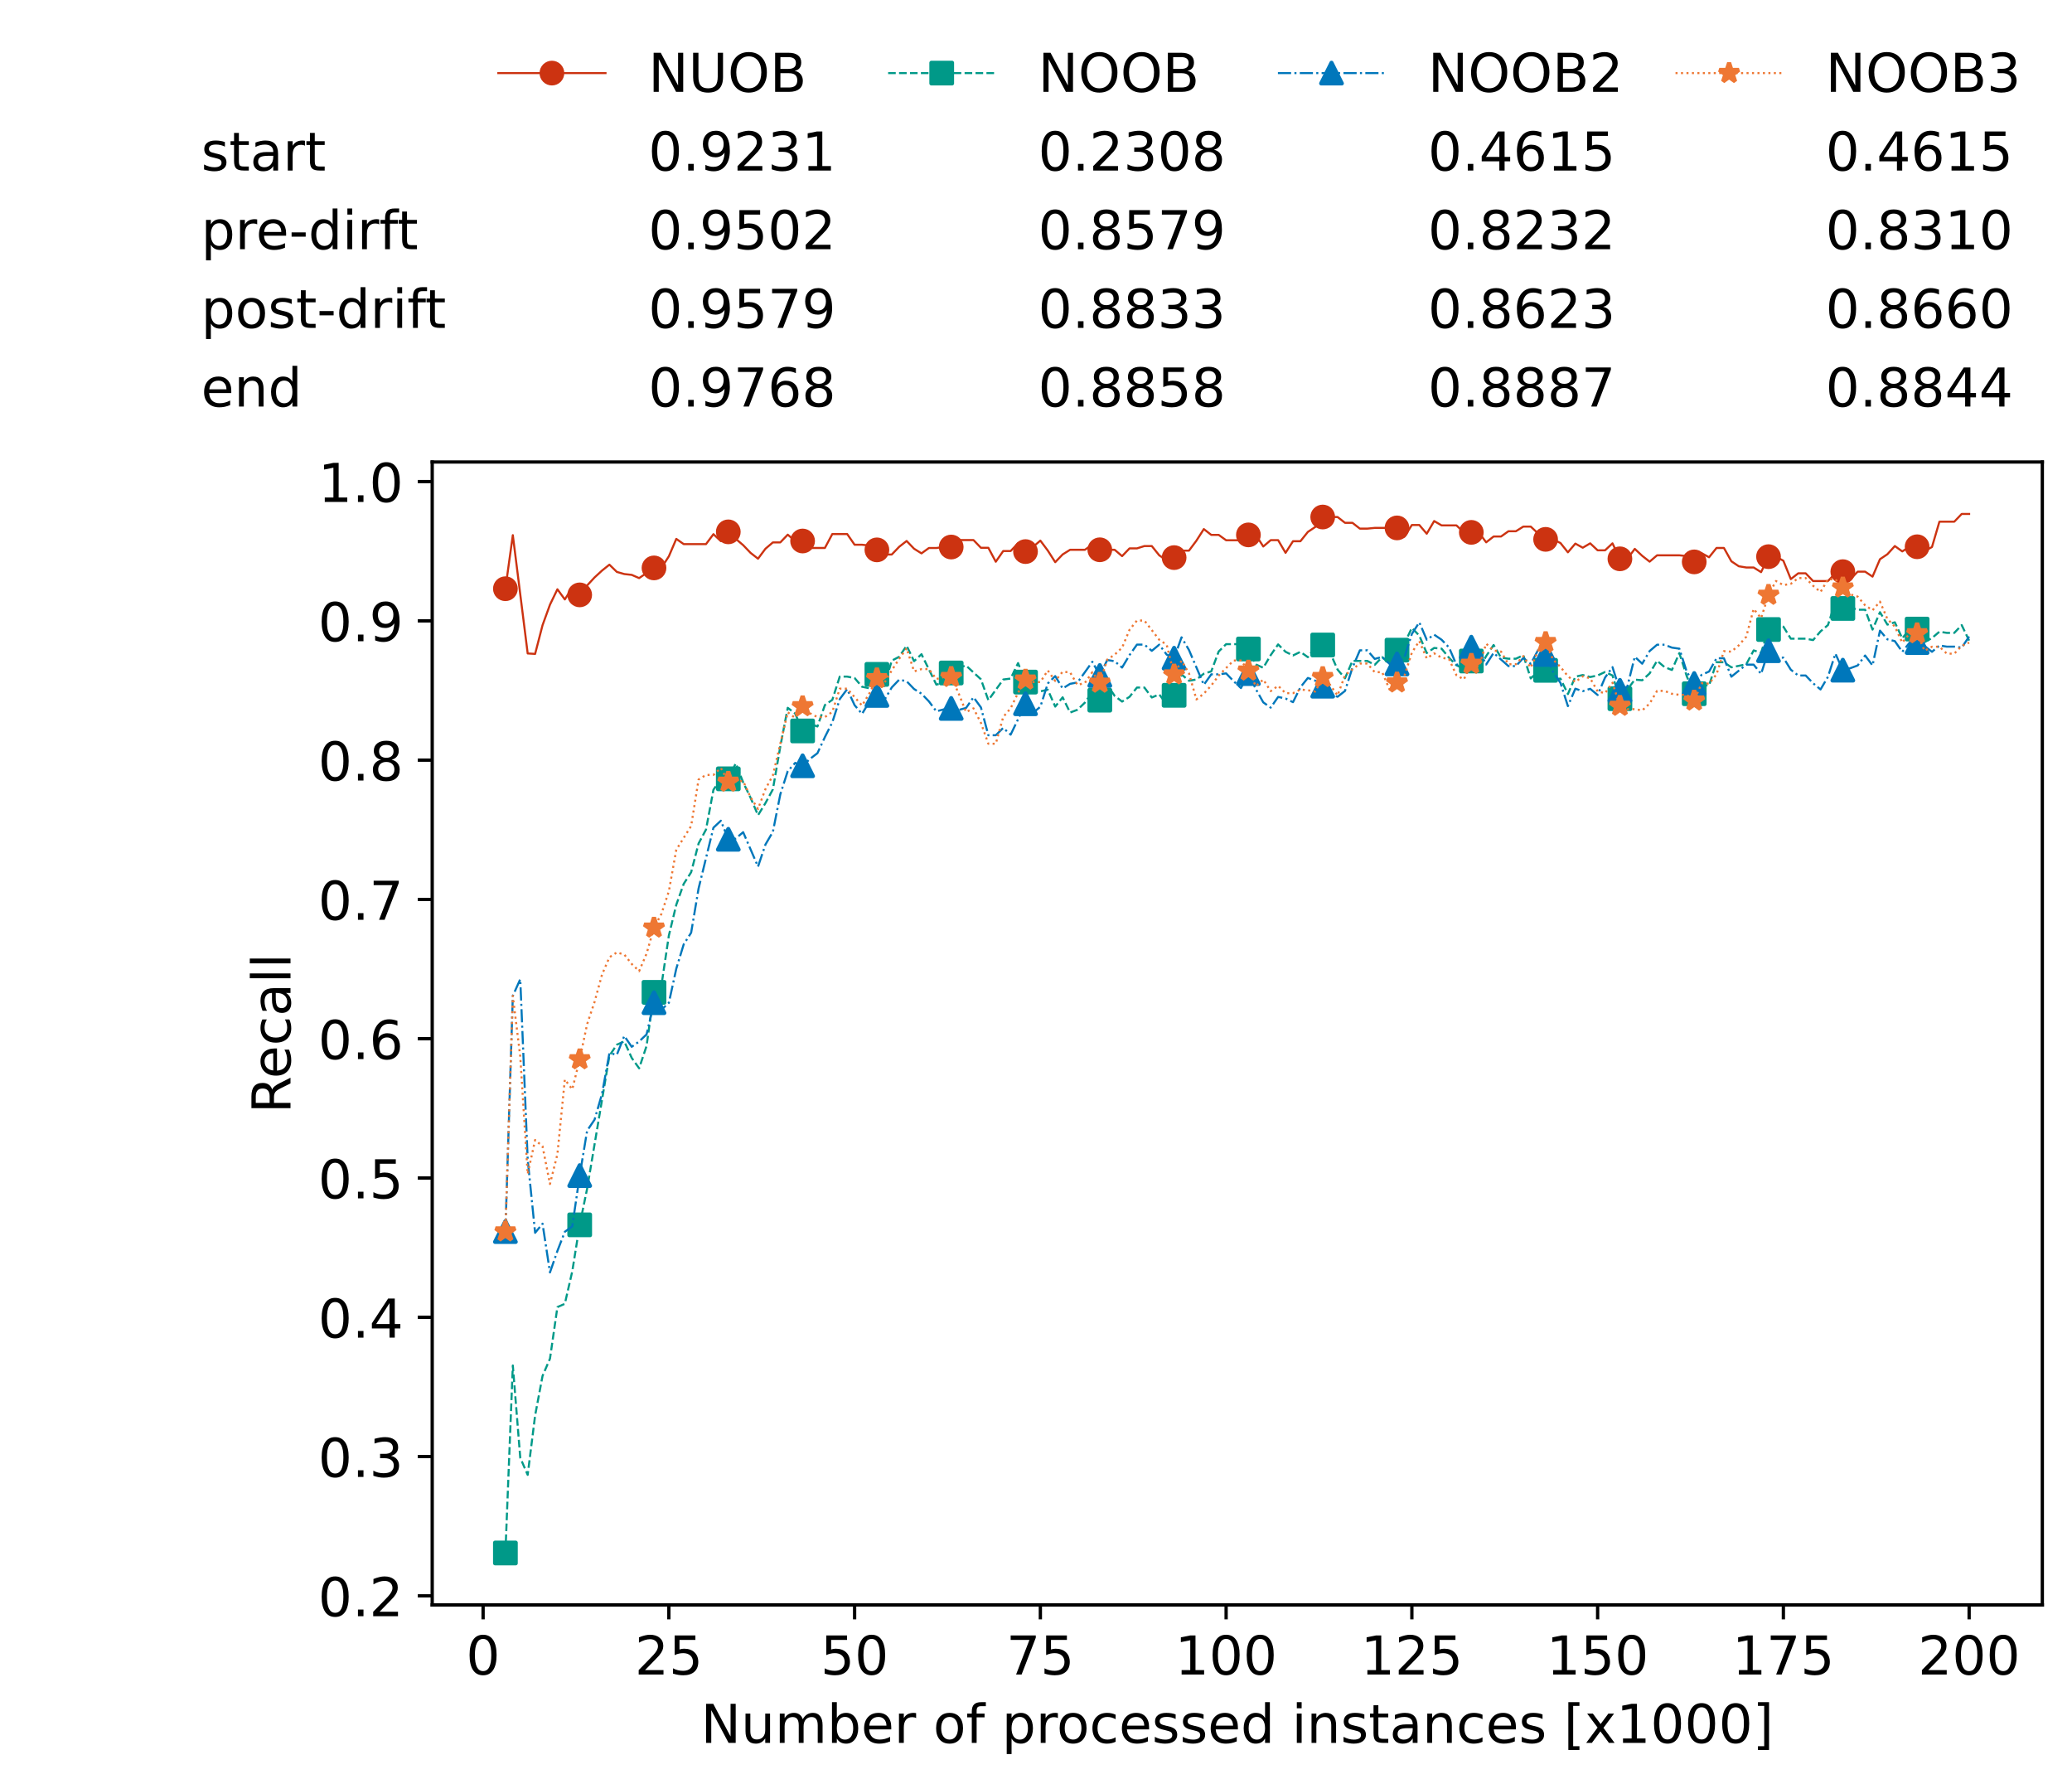 <?xml version="1.0" encoding="utf-8" standalone="no"?>
<!DOCTYPE svg PUBLIC "-//W3C//DTD SVG 1.1//EN"
  "http://www.w3.org/Graphics/SVG/1.1/DTD/svg11.dtd">
<!-- Created with matplotlib (https://matplotlib.org/) -->
<svg height="432.615pt" version="1.1" viewBox="0 0 502.65 432.615" width="502.65pt" xmlns="http://www.w3.org/2000/svg" xmlns:xlink="http://www.w3.org/1999/xlink">
 <defs>
  <style type="text/css">*{stroke-linecap:butt;stroke-linejoin:round;}</style>
 </defs>
 <g id="figure_1">
  <g id="patch_1">
   <path d="M 0 432.615 
L 502.65 432.615 
L 502.65 0 
L 0 0 
z
" style="fill:#ffffff;"/>
  </g>
  <g id="axes_1">
   <g id="patch_2">
    <path d="M 104.85 389.252 
L 495.45 389.252 
L 495.45 112.052 
L 104.85 112.052 
z
" style="fill:#ffffff;"/>
   </g>
   <g id="matplotlib.axis_1">
    <g id="xtick_1">
     <g id="line2d_1">
      <defs>
       <path d="M 0 0 
L 0 3.5 
" id="m1305e5476c" style="stroke:#000000;stroke-width:0.8;"/>
      </defs>
      <g>
       <use style="stroke:#000000;stroke-width:0.8;" x="117.197" xlink:href="#m1305e5476c" y="389.252"/>
      </g>
     </g>
     <g id="text_1">
      <!-- 0 -->
      <g transform="translate(113.061 406.13)scale(0.13 -0.13)">
       <defs>
        <path d="M 31.781 66.406 
Q 24.172 66.406 20.328 58.906 
Q 16.5 51.422 16.5 36.375 
Q 16.5 21.391 20.328 13.891 
Q 24.172 6.391 31.781 6.391 
Q 39.453 6.391 43.281 13.891 
Q 47.125 21.391 47.125 36.375 
Q 47.125 51.422 43.281 58.906 
Q 39.453 66.406 31.781 66.406 
z
M 31.781 74.219 
Q 44.047 74.219 50.516 64.516 
Q 56.984 54.828 56.984 36.375 
Q 56.984 17.969 50.516 8.266 
Q 44.047 -1.422 31.781 -1.422 
Q 19.531 -1.422 13.062 8.266 
Q 6.594 17.969 6.594 36.375 
Q 6.594 54.828 13.062 64.516 
Q 19.531 74.219 31.781 74.219 
z
" id="DejaVuSans-48"/>
       </defs>
       <use xlink:href="#DejaVuSans-48"/>
      </g>
     </g>
    </g>
    <g id="xtick_2">
     <g id="line2d_2">
      <g>
       <use style="stroke:#000000;stroke-width:0.8;" x="162.259" xlink:href="#m1305e5476c" y="389.252"/>
      </g>
     </g>
     <g id="text_2">
      <!-- 25 -->
      <g transform="translate(153.988 406.13)scale(0.13 -0.13)">
       <defs>
        <path d="M 19.188 8.297 
L 53.609 8.297 
L 53.609 0 
L 7.328 0 
L 7.328 8.297 
Q 12.938 14.109 22.625 23.891 
Q 32.328 33.688 34.812 36.531 
Q 39.547 41.844 41.422 45.531 
Q 43.312 49.219 43.312 52.781 
Q 43.312 58.594 39.234 62.25 
Q 35.156 65.922 28.609 65.922 
Q 23.969 65.922 18.812 64.312 
Q 13.672 62.703 7.812 59.422 
L 7.812 69.391 
Q 13.766 71.781 18.938 73 
Q 24.125 74.219 28.422 74.219 
Q 39.75 74.219 46.484 68.547 
Q 53.219 62.891 53.219 53.422 
Q 53.219 48.922 51.531 44.891 
Q 49.859 40.875 45.406 35.406 
Q 44.188 33.984 37.641 27.219 
Q 31.109 20.453 19.188 8.297 
z
" id="DejaVuSans-50"/>
        <path d="M 10.797 72.906 
L 49.516 72.906 
L 49.516 64.594 
L 19.828 64.594 
L 19.828 46.734 
Q 21.969 47.469 24.109 47.828 
Q 26.266 48.188 28.422 48.188 
Q 40.625 48.188 47.75 41.5 
Q 54.891 34.812 54.891 23.391 
Q 54.891 11.625 47.562 5.094 
Q 40.234 -1.422 26.906 -1.422 
Q 22.312 -1.422 17.547 -0.641 
Q 12.797 0.141 7.719 1.703 
L 7.719 11.625 
Q 12.109 9.234 16.797 8.062 
Q 21.484 6.891 26.703 6.891 
Q 35.156 6.891 40.078 11.328 
Q 45.016 15.766 45.016 23.391 
Q 45.016 31 40.078 35.438 
Q 35.156 39.891 26.703 39.891 
Q 22.75 39.891 18.812 39.016 
Q 14.891 38.141 10.797 36.281 
z
" id="DejaVuSans-53"/>
       </defs>
       <use xlink:href="#DejaVuSans-50"/>
       <use x="63.623" xlink:href="#DejaVuSans-53"/>
      </g>
     </g>
    </g>
    <g id="xtick_3">
     <g id="line2d_3">
      <g>
       <use style="stroke:#000000;stroke-width:0.8;" x="207.322" xlink:href="#m1305e5476c" y="389.252"/>
      </g>
     </g>
     <g id="text_3">
      <!-- 50 -->
      <g transform="translate(199.05 406.13)scale(0.13 -0.13)">
       <use xlink:href="#DejaVuSans-53"/>
       <use x="63.623" xlink:href="#DejaVuSans-48"/>
      </g>
     </g>
    </g>
    <g id="xtick_4">
     <g id="line2d_4">
      <g>
       <use style="stroke:#000000;stroke-width:0.8;" x="252.384" xlink:href="#m1305e5476c" y="389.252"/>
      </g>
     </g>
     <g id="text_4">
      <!-- 75 -->
      <g transform="translate(244.113 406.13)scale(0.13 -0.13)">
       <defs>
        <path d="M 8.203 72.906 
L 55.078 72.906 
L 55.078 68.703 
L 28.609 0 
L 18.312 0 
L 43.219 64.594 
L 8.203 64.594 
z
" id="DejaVuSans-55"/>
       </defs>
       <use xlink:href="#DejaVuSans-55"/>
       <use x="63.623" xlink:href="#DejaVuSans-53"/>
      </g>
     </g>
    </g>
    <g id="xtick_5">
     <g id="line2d_5">
      <g>
       <use style="stroke:#000000;stroke-width:0.8;" x="297.446" xlink:href="#m1305e5476c" y="389.252"/>
      </g>
     </g>
     <g id="text_5">
      <!-- 100 -->
      <g transform="translate(285.039 406.13)scale(0.13 -0.13)">
       <defs>
        <path d="M 12.406 8.297 
L 28.516 8.297 
L 28.516 63.922 
L 10.984 60.406 
L 10.984 69.391 
L 28.422 72.906 
L 38.281 72.906 
L 38.281 8.297 
L 54.391 8.297 
L 54.391 0 
L 12.406 0 
z
" id="DejaVuSans-49"/>
       </defs>
       <use xlink:href="#DejaVuSans-49"/>
       <use x="63.623" xlink:href="#DejaVuSans-48"/>
       <use x="127.246" xlink:href="#DejaVuSans-48"/>
      </g>
     </g>
    </g>
    <g id="xtick_6">
     <g id="line2d_6">
      <g>
       <use style="stroke:#000000;stroke-width:0.8;" x="342.509" xlink:href="#m1305e5476c" y="389.252"/>
      </g>
     </g>
     <g id="text_6">
      <!-- 125 -->
      <g transform="translate(330.102 406.13)scale(0.13 -0.13)">
       <use xlink:href="#DejaVuSans-49"/>
       <use x="63.623" xlink:href="#DejaVuSans-50"/>
       <use x="127.246" xlink:href="#DejaVuSans-53"/>
      </g>
     </g>
    </g>
    <g id="xtick_7">
     <g id="line2d_7">
      <g>
       <use style="stroke:#000000;stroke-width:0.8;" x="387.571" xlink:href="#m1305e5476c" y="389.252"/>
      </g>
     </g>
     <g id="text_7">
      <!-- 150 -->
      <g transform="translate(375.164 406.13)scale(0.13 -0.13)">
       <use xlink:href="#DejaVuSans-49"/>
       <use x="63.623" xlink:href="#DejaVuSans-53"/>
       <use x="127.246" xlink:href="#DejaVuSans-48"/>
      </g>
     </g>
    </g>
    <g id="xtick_8">
     <g id="line2d_8">
      <g>
       <use style="stroke:#000000;stroke-width:0.8;" x="432.633" xlink:href="#m1305e5476c" y="389.252"/>
      </g>
     </g>
     <g id="text_8">
      <!-- 175 -->
      <g transform="translate(420.226 406.13)scale(0.13 -0.13)">
       <use xlink:href="#DejaVuSans-49"/>
       <use x="63.623" xlink:href="#DejaVuSans-55"/>
       <use x="127.246" xlink:href="#DejaVuSans-53"/>
      </g>
     </g>
    </g>
    <g id="xtick_9">
     <g id="line2d_9">
      <g>
       <use style="stroke:#000000;stroke-width:0.8;" x="477.695" xlink:href="#m1305e5476c" y="389.252"/>
      </g>
     </g>
     <g id="text_9">
      <!-- 200 -->
      <g transform="translate(465.289 406.13)scale(0.13 -0.13)">
       <use xlink:href="#DejaVuSans-50"/>
       <use x="63.623" xlink:href="#DejaVuSans-48"/>
       <use x="127.246" xlink:href="#DejaVuSans-48"/>
      </g>
     </g>
    </g>
    <g id="text_10">
     <!-- Number of processed instances [x1000] -->
     <g transform="translate(170.025 422.711)scale(0.13 -0.13)">
      <defs>
       <path d="M 9.812 72.906 
L 23.094 72.906 
L 55.422 11.922 
L 55.422 72.906 
L 64.984 72.906 
L 64.984 0 
L 51.703 0 
L 19.391 60.984 
L 19.391 0 
L 9.812 0 
z
" id="DejaVuSans-78"/>
       <path d="M 8.5 21.578 
L 8.5 54.688 
L 17.484 54.688 
L 17.484 21.922 
Q 17.484 14.156 20.5 10.266 
Q 23.531 6.391 29.594 6.391 
Q 36.859 6.391 41.078 11.031 
Q 45.312 15.672 45.312 23.688 
L 45.312 54.688 
L 54.297 54.688 
L 54.297 0 
L 45.312 0 
L 45.312 8.406 
Q 42.047 3.422 37.719 1 
Q 33.406 -1.422 27.688 -1.422 
Q 18.266 -1.422 13.375 4.438 
Q 8.5 10.297 8.5 21.578 
z
M 31.109 56 
z
" id="DejaVuSans-117"/>
       <path d="M 52 44.188 
Q 55.375 50.25 60.062 53.125 
Q 64.75 56 71.094 56 
Q 79.641 56 84.281 50.016 
Q 88.922 44.047 88.922 33.016 
L 88.922 0 
L 79.891 0 
L 79.891 32.719 
Q 79.891 40.578 77.094 44.375 
Q 74.312 48.188 68.609 48.188 
Q 61.625 48.188 57.562 43.547 
Q 53.516 38.922 53.516 30.906 
L 53.516 0 
L 44.484 0 
L 44.484 32.719 
Q 44.484 40.625 41.703 44.406 
Q 38.922 48.188 33.109 48.188 
Q 26.219 48.188 22.156 43.531 
Q 18.109 38.875 18.109 30.906 
L 18.109 0 
L 9.078 0 
L 9.078 54.688 
L 18.109 54.688 
L 18.109 46.188 
Q 21.188 51.219 25.484 53.609 
Q 29.781 56 35.688 56 
Q 41.656 56 45.828 52.969 
Q 50 49.953 52 44.188 
z
" id="DejaVuSans-109"/>
       <path d="M 48.688 27.297 
Q 48.688 37.203 44.609 42.844 
Q 40.531 48.484 33.406 48.484 
Q 26.266 48.484 22.188 42.844 
Q 18.109 37.203 18.109 27.297 
Q 18.109 17.391 22.188 11.75 
Q 26.266 6.109 33.406 6.109 
Q 40.531 6.109 44.609 11.75 
Q 48.688 17.391 48.688 27.297 
z
M 18.109 46.391 
Q 20.953 51.266 25.266 53.625 
Q 29.594 56 35.594 56 
Q 45.562 56 51.781 48.094 
Q 58.016 40.188 58.016 27.297 
Q 58.016 14.406 51.781 6.484 
Q 45.562 -1.422 35.594 -1.422 
Q 29.594 -1.422 25.266 0.953 
Q 20.953 3.328 18.109 8.203 
L 18.109 0 
L 9.078 0 
L 9.078 75.984 
L 18.109 75.984 
z
" id="DejaVuSans-98"/>
       <path d="M 56.203 29.594 
L 56.203 25.203 
L 14.891 25.203 
Q 15.484 15.922 20.484 11.062 
Q 25.484 6.203 34.422 6.203 
Q 39.594 6.203 44.453 7.469 
Q 49.312 8.734 54.109 11.281 
L 54.109 2.781 
Q 49.266 0.734 44.188 -0.344 
Q 39.109 -1.422 33.891 -1.422 
Q 20.797 -1.422 13.156 6.188 
Q 5.516 13.812 5.516 26.812 
Q 5.516 40.234 12.766 48.109 
Q 20.016 56 32.328 56 
Q 43.359 56 49.781 48.891 
Q 56.203 41.797 56.203 29.594 
z
M 47.219 32.234 
Q 47.125 39.594 43.094 43.984 
Q 39.062 48.391 32.422 48.391 
Q 24.906 48.391 20.391 44.141 
Q 15.875 39.891 15.188 32.172 
z
" id="DejaVuSans-101"/>
       <path d="M 41.109 46.297 
Q 39.594 47.172 37.812 47.578 
Q 36.031 48 33.891 48 
Q 26.266 48 22.188 43.047 
Q 18.109 38.094 18.109 28.812 
L 18.109 0 
L 9.078 0 
L 9.078 54.688 
L 18.109 54.688 
L 18.109 46.188 
Q 20.953 51.172 25.484 53.578 
Q 30.031 56 36.531 56 
Q 37.453 56 38.578 55.875 
Q 39.703 55.766 41.062 55.516 
z
" id="DejaVuSans-114"/>
       <path id="DejaVuSans-32"/>
       <path d="M 30.609 48.391 
Q 23.391 48.391 19.188 42.75 
Q 14.984 37.109 14.984 27.297 
Q 14.984 17.484 19.156 11.844 
Q 23.344 6.203 30.609 6.203 
Q 37.797 6.203 41.984 11.859 
Q 46.188 17.531 46.188 27.297 
Q 46.188 37.016 41.984 42.703 
Q 37.797 48.391 30.609 48.391 
z
M 30.609 56 
Q 42.328 56 49.016 48.375 
Q 55.719 40.766 55.719 27.297 
Q 55.719 13.875 49.016 6.219 
Q 42.328 -1.422 30.609 -1.422 
Q 18.844 -1.422 12.172 6.219 
Q 5.516 13.875 5.516 27.297 
Q 5.516 40.766 12.172 48.375 
Q 18.844 56 30.609 56 
z
" id="DejaVuSans-111"/>
       <path d="M 37.109 75.984 
L 37.109 68.5 
L 28.516 68.5 
Q 23.688 68.5 21.797 66.547 
Q 19.922 64.594 19.922 59.516 
L 19.922 54.688 
L 34.719 54.688 
L 34.719 47.703 
L 19.922 47.703 
L 19.922 0 
L 10.891 0 
L 10.891 47.703 
L 2.297 47.703 
L 2.297 54.688 
L 10.891 54.688 
L 10.891 58.5 
Q 10.891 67.625 15.141 71.797 
Q 19.391 75.984 28.609 75.984 
z
" id="DejaVuSans-102"/>
       <path d="M 18.109 8.203 
L 18.109 -20.797 
L 9.078 -20.797 
L 9.078 54.688 
L 18.109 54.688 
L 18.109 46.391 
Q 20.953 51.266 25.266 53.625 
Q 29.594 56 35.594 56 
Q 45.562 56 51.781 48.094 
Q 58.016 40.188 58.016 27.297 
Q 58.016 14.406 51.781 6.484 
Q 45.562 -1.422 35.594 -1.422 
Q 29.594 -1.422 25.266 0.953 
Q 20.953 3.328 18.109 8.203 
z
M 48.688 27.297 
Q 48.688 37.203 44.609 42.844 
Q 40.531 48.484 33.406 48.484 
Q 26.266 48.484 22.188 42.844 
Q 18.109 37.203 18.109 27.297 
Q 18.109 17.391 22.188 11.75 
Q 26.266 6.109 33.406 6.109 
Q 40.531 6.109 44.609 11.75 
Q 48.688 17.391 48.688 27.297 
z
" id="DejaVuSans-112"/>
       <path d="M 48.781 52.594 
L 48.781 44.188 
Q 44.969 46.297 41.141 47.344 
Q 37.312 48.391 33.406 48.391 
Q 24.656 48.391 19.812 42.844 
Q 14.984 37.312 14.984 27.297 
Q 14.984 17.281 19.812 11.734 
Q 24.656 6.203 33.406 6.203 
Q 37.312 6.203 41.141 7.25 
Q 44.969 8.297 48.781 10.406 
L 48.781 2.094 
Q 45.016 0.344 40.984 -0.531 
Q 36.969 -1.422 32.422 -1.422 
Q 20.062 -1.422 12.781 6.344 
Q 5.516 14.109 5.516 27.297 
Q 5.516 40.672 12.859 48.328 
Q 20.219 56 33.016 56 
Q 37.156 56 41.109 55.141 
Q 45.062 54.297 48.781 52.594 
z
" id="DejaVuSans-99"/>
       <path d="M 44.281 53.078 
L 44.281 44.578 
Q 40.484 46.531 36.375 47.5 
Q 32.281 48.484 27.875 48.484 
Q 21.188 48.484 17.844 46.438 
Q 14.5 44.391 14.5 40.281 
Q 14.5 37.156 16.891 35.375 
Q 19.281 33.594 26.516 31.984 
L 29.594 31.297 
Q 39.156 29.25 43.188 25.516 
Q 47.219 21.781 47.219 15.094 
Q 47.219 7.469 41.188 3.016 
Q 35.156 -1.422 24.609 -1.422 
Q 20.219 -1.422 15.453 -0.562 
Q 10.688 0.297 5.422 2 
L 5.422 11.281 
Q 10.406 8.688 15.234 7.391 
Q 20.062 6.109 24.812 6.109 
Q 31.156 6.109 34.562 8.281 
Q 37.984 10.453 37.984 14.406 
Q 37.984 18.062 35.516 20.016 
Q 33.062 21.969 24.703 23.781 
L 21.578 24.516 
Q 13.234 26.266 9.516 29.906 
Q 5.812 33.547 5.812 39.891 
Q 5.812 47.609 11.281 51.797 
Q 16.75 56 26.812 56 
Q 31.781 56 36.172 55.266 
Q 40.578 54.547 44.281 53.078 
z
" id="DejaVuSans-115"/>
       <path d="M 45.406 46.391 
L 45.406 75.984 
L 54.391 75.984 
L 54.391 0 
L 45.406 0 
L 45.406 8.203 
Q 42.578 3.328 38.25 0.953 
Q 33.938 -1.422 27.875 -1.422 
Q 17.969 -1.422 11.734 6.484 
Q 5.516 14.406 5.516 27.297 
Q 5.516 40.188 11.734 48.094 
Q 17.969 56 27.875 56 
Q 33.938 56 38.25 53.625 
Q 42.578 51.266 45.406 46.391 
z
M 14.797 27.297 
Q 14.797 17.391 18.875 11.75 
Q 22.953 6.109 30.078 6.109 
Q 37.203 6.109 41.297 11.75 
Q 45.406 17.391 45.406 27.297 
Q 45.406 37.203 41.297 42.844 
Q 37.203 48.484 30.078 48.484 
Q 22.953 48.484 18.875 42.844 
Q 14.797 37.203 14.797 27.297 
z
" id="DejaVuSans-100"/>
       <path d="M 9.422 54.688 
L 18.406 54.688 
L 18.406 0 
L 9.422 0 
z
M 9.422 75.984 
L 18.406 75.984 
L 18.406 64.594 
L 9.422 64.594 
z
" id="DejaVuSans-105"/>
       <path d="M 54.891 33.016 
L 54.891 0 
L 45.906 0 
L 45.906 32.719 
Q 45.906 40.484 42.875 44.328 
Q 39.844 48.188 33.797 48.188 
Q 26.516 48.188 22.312 43.547 
Q 18.109 38.922 18.109 30.906 
L 18.109 0 
L 9.078 0 
L 9.078 54.688 
L 18.109 54.688 
L 18.109 46.188 
Q 21.344 51.125 25.703 53.562 
Q 30.078 56 35.797 56 
Q 45.219 56 50.047 50.172 
Q 54.891 44.344 54.891 33.016 
z
" id="DejaVuSans-110"/>
       <path d="M 18.312 70.219 
L 18.312 54.688 
L 36.812 54.688 
L 36.812 47.703 
L 18.312 47.703 
L 18.312 18.016 
Q 18.312 11.328 20.141 9.422 
Q 21.969 7.516 27.594 7.516 
L 36.812 7.516 
L 36.812 0 
L 27.594 0 
Q 17.188 0 13.234 3.875 
Q 9.281 7.766 9.281 18.016 
L 9.281 47.703 
L 2.688 47.703 
L 2.688 54.688 
L 9.281 54.688 
L 9.281 70.219 
z
" id="DejaVuSans-116"/>
       <path d="M 34.281 27.484 
Q 23.391 27.484 19.188 25 
Q 14.984 22.516 14.984 16.5 
Q 14.984 11.719 18.141 8.906 
Q 21.297 6.109 26.703 6.109 
Q 34.188 6.109 38.703 11.406 
Q 43.219 16.703 43.219 25.484 
L 43.219 27.484 
z
M 52.203 31.203 
L 52.203 0 
L 43.219 0 
L 43.219 8.297 
Q 40.141 3.328 35.547 0.953 
Q 30.953 -1.422 24.312 -1.422 
Q 15.922 -1.422 10.953 3.297 
Q 6 8.016 6 15.922 
Q 6 25.141 12.172 29.828 
Q 18.359 34.516 30.609 34.516 
L 43.219 34.516 
L 43.219 35.406 
Q 43.219 41.609 39.141 45 
Q 35.062 48.391 27.688 48.391 
Q 23 48.391 18.547 47.266 
Q 14.109 46.141 10.016 43.891 
L 10.016 52.203 
Q 14.938 54.109 19.578 55.047 
Q 24.219 56 28.609 56 
Q 40.484 56 46.344 49.844 
Q 52.203 43.703 52.203 31.203 
z
" id="DejaVuSans-97"/>
       <path d="M 8.594 75.984 
L 29.297 75.984 
L 29.297 69 
L 17.578 69 
L 17.578 -6.203 
L 29.297 -6.203 
L 29.297 -13.188 
L 8.594 -13.188 
z
" id="DejaVuSans-91"/>
       <path d="M 54.891 54.688 
L 35.109 28.078 
L 55.906 0 
L 45.312 0 
L 29.391 21.484 
L 13.484 0 
L 2.875 0 
L 24.125 28.609 
L 4.688 54.688 
L 15.281 54.688 
L 29.781 35.203 
L 44.281 54.688 
z
" id="DejaVuSans-120"/>
       <path d="M 30.422 75.984 
L 30.422 -13.188 
L 9.719 -13.188 
L 9.719 -6.203 
L 21.391 -6.203 
L 21.391 69 
L 9.719 69 
L 9.719 75.984 
z
" id="DejaVuSans-93"/>
      </defs>
      <use xlink:href="#DejaVuSans-78"/>
      <use x="74.805" xlink:href="#DejaVuSans-117"/>
      <use x="138.184" xlink:href="#DejaVuSans-109"/>
      <use x="235.596" xlink:href="#DejaVuSans-98"/>
      <use x="299.072" xlink:href="#DejaVuSans-101"/>
      <use x="360.596" xlink:href="#DejaVuSans-114"/>
      <use x="401.709" xlink:href="#DejaVuSans-32"/>
      <use x="433.496" xlink:href="#DejaVuSans-111"/>
      <use x="494.678" xlink:href="#DejaVuSans-102"/>
      <use x="529.883" xlink:href="#DejaVuSans-32"/>
      <use x="561.67" xlink:href="#DejaVuSans-112"/>
      <use x="625.146" xlink:href="#DejaVuSans-114"/>
      <use x="664.01" xlink:href="#DejaVuSans-111"/>
      <use x="725.191" xlink:href="#DejaVuSans-99"/>
      <use x="780.172" xlink:href="#DejaVuSans-101"/>
      <use x="841.695" xlink:href="#DejaVuSans-115"/>
      <use x="893.795" xlink:href="#DejaVuSans-115"/>
      <use x="945.895" xlink:href="#DejaVuSans-101"/>
      <use x="1007.418" xlink:href="#DejaVuSans-100"/>
      <use x="1070.895" xlink:href="#DejaVuSans-32"/>
      <use x="1102.682" xlink:href="#DejaVuSans-105"/>
      <use x="1130.465" xlink:href="#DejaVuSans-110"/>
      <use x="1193.844" xlink:href="#DejaVuSans-115"/>
      <use x="1245.943" xlink:href="#DejaVuSans-116"/>
      <use x="1285.152" xlink:href="#DejaVuSans-97"/>
      <use x="1346.432" xlink:href="#DejaVuSans-110"/>
      <use x="1409.811" xlink:href="#DejaVuSans-99"/>
      <use x="1464.791" xlink:href="#DejaVuSans-101"/>
      <use x="1526.314" xlink:href="#DejaVuSans-115"/>
      <use x="1578.414" xlink:href="#DejaVuSans-32"/>
      <use x="1610.201" xlink:href="#DejaVuSans-91"/>
      <use x="1649.215" xlink:href="#DejaVuSans-120"/>
      <use x="1708.395" xlink:href="#DejaVuSans-49"/>
      <use x="1772.018" xlink:href="#DejaVuSans-48"/>
      <use x="1835.641" xlink:href="#DejaVuSans-48"/>
      <use x="1899.264" xlink:href="#DejaVuSans-48"/>
      <use x="1962.887" xlink:href="#DejaVuSans-93"/>
     </g>
    </g>
   </g>
   <g id="matplotlib.axis_2">
    <g id="ytick_1">
     <g id="line2d_10">
      <defs>
       <path d="M 0 0 
L -3.5 0 
" id="ma5b4d390cb" style="stroke:#000000;stroke-width:0.8;"/>
      </defs>
      <g>
       <use style="stroke:#000000;stroke-width:0.8;" x="104.85" xlink:href="#ma5b4d390cb" y="387.046"/>
      </g>
     </g>
     <g id="text_11">
      <!-- 0.2 -->
      <g transform="translate(77.176 391.985)scale(0.13 -0.13)">
       <defs>
        <path d="M 10.688 12.406 
L 21 12.406 
L 21 0 
L 10.688 0 
z
" id="DejaVuSans-46"/>
       </defs>
       <use xlink:href="#DejaVuSans-48"/>
       <use x="63.623" xlink:href="#DejaVuSans-46"/>
       <use x="95.41" xlink:href="#DejaVuSans-50"/>
      </g>
     </g>
    </g>
    <g id="ytick_2">
     <g id="line2d_11">
      <g>
       <use style="stroke:#000000;stroke-width:0.8;" x="104.85" xlink:href="#ma5b4d390cb" y="353.265"/>
      </g>
     </g>
     <g id="text_12">
      <!-- 0.3 -->
      <g transform="translate(77.176 358.204)scale(0.13 -0.13)">
       <defs>
        <path d="M 40.578 39.312 
Q 47.656 37.797 51.625 33 
Q 55.609 28.219 55.609 21.188 
Q 55.609 10.406 48.188 4.484 
Q 40.766 -1.422 27.094 -1.422 
Q 22.516 -1.422 17.656 -0.516 
Q 12.797 0.391 7.625 2.203 
L 7.625 11.719 
Q 11.719 9.328 16.594 8.109 
Q 21.484 6.891 26.812 6.891 
Q 36.078 6.891 40.938 10.547 
Q 45.797 14.203 45.797 21.188 
Q 45.797 27.641 41.281 31.266 
Q 36.766 34.906 28.719 34.906 
L 20.219 34.906 
L 20.219 43.016 
L 29.109 43.016 
Q 36.375 43.016 40.234 45.922 
Q 44.094 48.828 44.094 54.297 
Q 44.094 59.906 40.109 62.906 
Q 36.141 65.922 28.719 65.922 
Q 24.656 65.922 20.016 65.031 
Q 15.375 64.156 9.812 62.312 
L 9.812 71.094 
Q 15.438 72.656 20.344 73.438 
Q 25.25 74.219 29.594 74.219 
Q 40.828 74.219 47.359 69.109 
Q 53.906 64.016 53.906 55.328 
Q 53.906 49.266 50.438 45.094 
Q 46.969 40.922 40.578 39.312 
z
" id="DejaVuSans-51"/>
       </defs>
       <use xlink:href="#DejaVuSans-48"/>
       <use x="63.623" xlink:href="#DejaVuSans-46"/>
       <use x="95.41" xlink:href="#DejaVuSans-51"/>
      </g>
     </g>
    </g>
    <g id="ytick_3">
     <g id="line2d_12">
      <g>
       <use style="stroke:#000000;stroke-width:0.8;" x="104.85" xlink:href="#ma5b4d390cb" y="319.485"/>
      </g>
     </g>
     <g id="text_13">
      <!-- 0.4 -->
      <g transform="translate(77.176 324.424)scale(0.13 -0.13)">
       <defs>
        <path d="M 37.797 64.312 
L 12.891 25.391 
L 37.797 25.391 
z
M 35.203 72.906 
L 47.609 72.906 
L 47.609 25.391 
L 58.016 25.391 
L 58.016 17.188 
L 47.609 17.188 
L 47.609 0 
L 37.797 0 
L 37.797 17.188 
L 4.891 17.188 
L 4.891 26.703 
z
" id="DejaVuSans-52"/>
       </defs>
       <use xlink:href="#DejaVuSans-48"/>
       <use x="63.623" xlink:href="#DejaVuSans-46"/>
       <use x="95.41" xlink:href="#DejaVuSans-52"/>
      </g>
     </g>
    </g>
    <g id="ytick_4">
     <g id="line2d_13">
      <g>
       <use style="stroke:#000000;stroke-width:0.8;" x="104.85" xlink:href="#ma5b4d390cb" y="285.704"/>
      </g>
     </g>
     <g id="text_14">
      <!-- 0.5 -->
      <g transform="translate(77.176 290.643)scale(0.13 -0.13)">
       <use xlink:href="#DejaVuSans-48"/>
       <use x="63.623" xlink:href="#DejaVuSans-46"/>
       <use x="95.41" xlink:href="#DejaVuSans-53"/>
      </g>
     </g>
    </g>
    <g id="ytick_5">
     <g id="line2d_14">
      <g>
       <use style="stroke:#000000;stroke-width:0.8;" x="104.85" xlink:href="#ma5b4d390cb" y="251.923"/>
      </g>
     </g>
     <g id="text_15">
      <!-- 0.6 -->
      <g transform="translate(77.176 256.862)scale(0.13 -0.13)">
       <defs>
        <path d="M 33.016 40.375 
Q 26.375 40.375 22.484 35.828 
Q 18.609 31.297 18.609 23.391 
Q 18.609 15.531 22.484 10.953 
Q 26.375 6.391 33.016 6.391 
Q 39.656 6.391 43.531 10.953 
Q 47.406 15.531 47.406 23.391 
Q 47.406 31.297 43.531 35.828 
Q 39.656 40.375 33.016 40.375 
z
M 52.594 71.297 
L 52.594 62.312 
Q 48.875 64.062 45.094 64.984 
Q 41.312 65.922 37.594 65.922 
Q 27.828 65.922 22.672 59.328 
Q 17.531 52.734 16.797 39.406 
Q 19.672 43.656 24.016 45.922 
Q 28.375 48.188 33.594 48.188 
Q 44.578 48.188 50.953 41.516 
Q 57.328 34.859 57.328 23.391 
Q 57.328 12.156 50.688 5.359 
Q 44.047 -1.422 33.016 -1.422 
Q 20.359 -1.422 13.672 8.266 
Q 6.984 17.969 6.984 36.375 
Q 6.984 53.656 15.188 63.938 
Q 23.391 74.219 37.203 74.219 
Q 40.922 74.219 44.703 73.484 
Q 48.484 72.75 52.594 71.297 
z
" id="DejaVuSans-54"/>
       </defs>
       <use xlink:href="#DejaVuSans-48"/>
       <use x="63.623" xlink:href="#DejaVuSans-46"/>
       <use x="95.41" xlink:href="#DejaVuSans-54"/>
      </g>
     </g>
    </g>
    <g id="ytick_6">
     <g id="line2d_15">
      <g>
       <use style="stroke:#000000;stroke-width:0.8;" x="104.85" xlink:href="#ma5b4d390cb" y="218.143"/>
      </g>
     </g>
     <g id="text_16">
      <!-- 0.7 -->
      <g transform="translate(77.176 223.082)scale(0.13 -0.13)">
       <use xlink:href="#DejaVuSans-48"/>
       <use x="63.623" xlink:href="#DejaVuSans-46"/>
       <use x="95.41" xlink:href="#DejaVuSans-55"/>
      </g>
     </g>
    </g>
    <g id="ytick_7">
     <g id="line2d_16">
      <g>
       <use style="stroke:#000000;stroke-width:0.8;" x="104.85" xlink:href="#ma5b4d390cb" y="184.362"/>
      </g>
     </g>
     <g id="text_17">
      <!-- 0.8 -->
      <g transform="translate(77.176 189.301)scale(0.13 -0.13)">
       <defs>
        <path d="M 31.781 34.625 
Q 24.75 34.625 20.719 30.859 
Q 16.703 27.094 16.703 20.516 
Q 16.703 13.922 20.719 10.156 
Q 24.75 6.391 31.781 6.391 
Q 38.812 6.391 42.859 10.172 
Q 46.922 13.969 46.922 20.516 
Q 46.922 27.094 42.891 30.859 
Q 38.875 34.625 31.781 34.625 
z
M 21.922 38.812 
Q 15.578 40.375 12.031 44.719 
Q 8.5 49.078 8.5 55.328 
Q 8.5 64.062 14.719 69.141 
Q 20.953 74.219 31.781 74.219 
Q 42.672 74.219 48.875 69.141 
Q 55.078 64.062 55.078 55.328 
Q 55.078 49.078 51.531 44.719 
Q 48 40.375 41.703 38.812 
Q 48.828 37.156 52.797 32.312 
Q 56.781 27.484 56.781 20.516 
Q 56.781 9.906 50.312 4.234 
Q 43.844 -1.422 31.781 -1.422 
Q 19.734 -1.422 13.25 4.234 
Q 6.781 9.906 6.781 20.516 
Q 6.781 27.484 10.781 32.312 
Q 14.797 37.156 21.922 38.812 
z
M 18.312 54.391 
Q 18.312 48.734 21.844 45.562 
Q 25.391 42.391 31.781 42.391 
Q 38.141 42.391 41.719 45.562 
Q 45.312 48.734 45.312 54.391 
Q 45.312 60.062 41.719 63.234 
Q 38.141 66.406 31.781 66.406 
Q 25.391 66.406 21.844 63.234 
Q 18.312 60.062 18.312 54.391 
z
" id="DejaVuSans-56"/>
       </defs>
       <use xlink:href="#DejaVuSans-48"/>
       <use x="63.623" xlink:href="#DejaVuSans-46"/>
       <use x="95.41" xlink:href="#DejaVuSans-56"/>
      </g>
     </g>
    </g>
    <g id="ytick_8">
     <g id="line2d_17">
      <g>
       <use style="stroke:#000000;stroke-width:0.8;" x="104.85" xlink:href="#ma5b4d390cb" y="150.581"/>
      </g>
     </g>
     <g id="text_18">
      <!-- 0.9 -->
      <g transform="translate(77.176 155.52)scale(0.13 -0.13)">
       <defs>
        <path d="M 10.984 1.516 
L 10.984 10.5 
Q 14.703 8.734 18.5 7.812 
Q 22.312 6.891 25.984 6.891 
Q 35.75 6.891 40.891 13.453 
Q 46.047 20.016 46.781 33.406 
Q 43.953 29.203 39.594 26.953 
Q 35.25 24.703 29.984 24.703 
Q 19.047 24.703 12.672 31.312 
Q 6.297 37.938 6.297 49.422 
Q 6.297 60.641 12.938 67.422 
Q 19.578 74.219 30.609 74.219 
Q 43.266 74.219 49.922 64.516 
Q 56.594 54.828 56.594 36.375 
Q 56.594 19.141 48.406 8.859 
Q 40.234 -1.422 26.422 -1.422 
Q 22.703 -1.422 18.891 -0.688 
Q 15.094 0.047 10.984 1.516 
z
M 30.609 32.422 
Q 37.25 32.422 41.125 36.953 
Q 45.016 41.5 45.016 49.422 
Q 45.016 57.281 41.125 61.844 
Q 37.25 66.406 30.609 66.406 
Q 23.969 66.406 20.094 61.844 
Q 16.219 57.281 16.219 49.422 
Q 16.219 41.5 20.094 36.953 
Q 23.969 32.422 30.609 32.422 
z
" id="DejaVuSans-57"/>
       </defs>
       <use xlink:href="#DejaVuSans-48"/>
       <use x="63.623" xlink:href="#DejaVuSans-46"/>
       <use x="95.41" xlink:href="#DejaVuSans-57"/>
      </g>
     </g>
    </g>
    <g id="ytick_9">
     <g id="line2d_18">
      <g>
       <use style="stroke:#000000;stroke-width:0.8;" x="104.85" xlink:href="#ma5b4d390cb" y="116.801"/>
      </g>
     </g>
     <g id="text_19">
      <!-- 1.0 -->
      <g transform="translate(77.176 121.74)scale(0.13 -0.13)">
       <use xlink:href="#DejaVuSans-49"/>
       <use x="63.623" xlink:href="#DejaVuSans-46"/>
       <use x="95.41" xlink:href="#DejaVuSans-48"/>
      </g>
     </g>
    </g>
    <g id="text_20">
     <!-- Recall -->
     <g transform="translate(70.472 270.044)rotate(-90)scale(0.13 -0.13)">
      <defs>
       <path d="M 44.391 34.188 
Q 47.562 33.109 50.562 29.594 
Q 53.562 26.078 56.594 19.922 
L 66.609 0 
L 56 0 
L 46.688 18.703 
Q 43.062 26.031 39.672 28.422 
Q 36.281 30.812 30.422 30.812 
L 19.672 30.812 
L 19.672 0 
L 9.812 0 
L 9.812 72.906 
L 32.078 72.906 
Q 44.578 72.906 50.734 67.672 
Q 56.891 62.453 56.891 51.906 
Q 56.891 45.016 53.688 40.469 
Q 50.484 35.938 44.391 34.188 
z
M 19.672 64.797 
L 19.672 38.922 
L 32.078 38.922 
Q 39.203 38.922 42.844 42.219 
Q 46.484 45.516 46.484 51.906 
Q 46.484 58.297 42.844 61.547 
Q 39.203 64.797 32.078 64.797 
z
" id="DejaVuSans-82"/>
       <path d="M 9.422 75.984 
L 18.406 75.984 
L 18.406 0 
L 9.422 0 
z
" id="DejaVuSans-108"/>
      </defs>
      <use xlink:href="#DejaVuSans-82"/>
      <use x="64.982" xlink:href="#DejaVuSans-101"/>
      <use x="126.506" xlink:href="#DejaVuSans-99"/>
      <use x="181.486" xlink:href="#DejaVuSans-97"/>
      <use x="242.766" xlink:href="#DejaVuSans-108"/>
      <use x="270.549" xlink:href="#DejaVuSans-108"/>
     </g>
    </g>
   </g>
   <g id="line2d_19"/>
   <g id="line2d_20"/>
   <g id="line2d_21"/>
   <g id="line2d_22"/>
   <g id="line2d_23"/>
   <g id="line2d_24">
    <path clip-path="url(#p4ca30706ef)" d="M 122.605 142.786 
L 124.407 129.793 
L 128.012 158.485 
L 129.815 158.594 
L 131.617 151.628 
L 133.419 146.653 
L 135.222 142.921 
L 137.024 145.381 
L 138.827 142.523 
L 140.629 144.279 
L 142.432 141.989 
L 144.234 140.052 
L 146.037 138.391 
L 147.839 136.952 
L 149.642 138.708 
L 151.444 139.226 
L 153.247 139.424 
L 155.049 140.209 
L 158.654 137.739 
L 160.457 137.739 
L 162.259 134.924 
L 164.062 130.701 
L 165.864 131.968 
L 171.272 131.968 
L 173.074 129.555 
L 174.877 131.244 
L 176.679 128.992 
L 178.482 130.681 
L 180.284 132.217 
L 182.087 134.094 
L 183.889 135.501 
L 185.692 133.088 
L 187.494 131.553 
L 189.297 131.553 
L 191.099 129.676 
L 192.902 131.211 
L 194.704 131.211 
L 196.507 132.9 
L 200.112 132.9 
L 201.914 129.522 
L 205.519 129.522 
L 207.322 132.121 
L 209.124 132.121 
L 210.927 132.309 
L 214.532 134.49 
L 216.334 134.49 
L 218.137 132.614 
L 219.939 131.206 
L 221.742 133.083 
L 223.544 134.209 
L 225.347 132.909 
L 227.149 132.909 
L 228.952 132.673 
L 230.754 132.673 
L 232.557 130.984 
L 236.162 130.984 
L 237.964 132.861 
L 239.767 132.861 
L 241.569 136.239 
L 243.372 133.64 
L 245.174 133.64 
L 246.976 131.764 
L 248.779 133.779 
L 250.581 132.653 
L 252.384 131.118 
L 254.186 133.53 
L 255.989 136.346 
L 257.791 134.469 
L 259.594 133.343 
L 263.199 133.343 
L 265.001 132.044 
L 266.804 133.343 
L 270.409 133.343 
L 272.211 134.878 
L 274.014 133.002 
L 275.816 133.002 
L 277.619 132.439 
L 279.421 132.439 
L 281.224 134.691 
L 283.026 135.897 
L 284.829 135.239 
L 286.631 133.55 
L 288.434 133.55 
L 290.236 131.137 
L 292.039 128.322 
L 293.841 129.73 
L 295.644 129.73 
L 297.446 131.029 
L 301.051 131.029 
L 302.854 129.73 
L 304.656 129.73 
L 306.459 132.545 
L 308.261 131.009 
L 310.064 131.009 
L 311.866 134.08 
L 313.669 131.265 
L 315.471 131.265 
L 317.274 129.013 
L 319.076 127.807 
L 320.879 125.394 
L 324.484 125.394 
L 326.286 126.801 
L 328.089 126.801 
L 329.891 128.209 
L 331.694 128.209 
L 333.496 128.035 
L 338.904 128.035 
L 340.706 130.147 
L 342.509 127.332 
L 344.311 127.332 
L 346.114 129.443 
L 347.916 126.372 
L 349.719 127.428 
L 353.324 127.428 
L 355.126 129.117 
L 358.731 129.117 
L 360.533 131.53 
L 362.336 130.122 
L 364.138 130.122 
L 365.941 128.843 
L 367.743 128.843 
L 369.546 127.716 
L 371.348 127.716 
L 373.151 129.406 
L 374.953 130.813 
L 376.756 130.813 
L 378.558 131.702 
L 380.361 133.954 
L 382.163 131.843 
L 383.966 132.836 
L 385.768 131.781 
L 387.571 133.47 
L 389.373 133.47 
L 391.176 131.781 
L 392.978 135.534 
L 394.781 135.534 
L 396.583 133.121 
L 398.386 134.81 
L 400.188 136.218 
L 401.991 134.682 
L 407.398 134.682 
L 409.201 134.87 
L 411.003 136.277 
L 412.806 134.166 
L 414.608 135.154 
L 416.411 132.902 
L 418.213 132.902 
L 420.016 136.131 
L 421.818 137.337 
L 423.621 137.635 
L 425.423 137.635 
L 427.226 138.761 
L 429.028 135.008 
L 430.831 135.008 
L 432.633 136.002 
L 434.436 140.454 
L 436.238 139.047 
L 438.041 139.047 
L 439.843 140.924 
L 443.448 140.924 
L 445.251 139.047 
L 447.053 138.645 
L 448.856 140.521 
L 450.658 138.645 
L 452.461 138.645 
L 454.263 139.851 
L 456.066 135.629 
L 457.868 134.422 
L 459.671 132.435 
L 461.473 133.734 
L 463.276 132.608 
L 465.078 132.608 
L 466.881 133.664 
L 468.683 132.67 
L 470.485 126.529 
L 474.09 126.529 
L 475.893 124.652 
L 477.695 124.652 
L 477.695 124.652 
" style="fill:none;stroke:#cc3311;stroke-linecap:square;stroke-width:0.5;"/>
    <defs>
     <path d="M 0 2.5 
C 0.663 2.5 1.299 2.237 1.768 1.768 
C 2.237 1.299 2.5 0.663 2.5 0 
C 2.5 -0.663 2.237 -1.299 1.768 -1.768 
C 1.299 -2.237 0.663 -2.5 0 -2.5 
C -0.663 -2.5 -1.299 -2.237 -1.768 -1.768 
C -2.237 -1.299 -2.5 -0.663 -2.5 0 
C -2.5 0.663 -2.237 1.299 -1.768 1.768 
C -1.299 2.237 -0.663 2.5 0 2.5 
z
" id="mdd51c481e9" style="stroke:#cc3311;"/>
    </defs>
    <g clip-path="url(#p4ca30706ef)">
     <use style="fill:#cc3311;stroke:#cc3311;" x="122.605" xlink:href="#mdd51c481e9" y="142.786"/>
     <use style="fill:#cc3311;stroke:#cc3311;" x="140.629" xlink:href="#mdd51c481e9" y="144.279"/>
     <use style="fill:#cc3311;stroke:#cc3311;" x="158.654" xlink:href="#mdd51c481e9" y="137.739"/>
     <use style="fill:#cc3311;stroke:#cc3311;" x="176.679" xlink:href="#mdd51c481e9" y="128.992"/>
     <use style="fill:#cc3311;stroke:#cc3311;" x="194.704" xlink:href="#mdd51c481e9" y="131.211"/>
     <use style="fill:#cc3311;stroke:#cc3311;" x="212.729" xlink:href="#mdd51c481e9" y="133.364"/>
     <use style="fill:#cc3311;stroke:#cc3311;" x="230.754" xlink:href="#mdd51c481e9" y="132.673"/>
     <use style="fill:#cc3311;stroke:#cc3311;" x="248.779" xlink:href="#mdd51c481e9" y="133.779"/>
     <use style="fill:#cc3311;stroke:#cc3311;" x="266.804" xlink:href="#mdd51c481e9" y="133.343"/>
     <use style="fill:#cc3311;stroke:#cc3311;" x="284.829" xlink:href="#mdd51c481e9" y="135.239"/>
     <use style="fill:#cc3311;stroke:#cc3311;" x="302.854" xlink:href="#mdd51c481e9" y="129.73"/>
     <use style="fill:#cc3311;stroke:#cc3311;" x="320.879" xlink:href="#mdd51c481e9" y="125.394"/>
     <use style="fill:#cc3311;stroke:#cc3311;" x="338.904" xlink:href="#mdd51c481e9" y="128.035"/>
     <use style="fill:#cc3311;stroke:#cc3311;" x="356.928" xlink:href="#mdd51c481e9" y="129.117"/>
     <use style="fill:#cc3311;stroke:#cc3311;" x="374.953" xlink:href="#mdd51c481e9" y="130.813"/>
     <use style="fill:#cc3311;stroke:#cc3311;" x="392.978" xlink:href="#mdd51c481e9" y="135.534"/>
     <use style="fill:#cc3311;stroke:#cc3311;" x="411.003" xlink:href="#mdd51c481e9" y="136.277"/>
     <use style="fill:#cc3311;stroke:#cc3311;" x="429.028" xlink:href="#mdd51c481e9" y="135.008"/>
     <use style="fill:#cc3311;stroke:#cc3311;" x="447.053" xlink:href="#mdd51c481e9" y="138.645"/>
     <use style="fill:#cc3311;stroke:#cc3311;" x="465.078" xlink:href="#mdd51c481e9" y="132.608"/>
    </g>
   </g>
   <g id="line2d_25"/>
   <g id="line2d_26"/>
   <g id="line2d_27"/>
   <g id="line2d_28"/>
   <g id="line2d_29">
    <path clip-path="url(#p4ca30706ef)" d="M 122.605 376.652 
L 124.407 331.178 
L 126.21 353.554 
L 128.012 357.704 
L 129.815 343.304 
L 131.617 333.704 
L 133.419 329.528 
L 135.222 317.012 
L 137.024 316.215 
L 138.827 308.338 
L 140.629 297.067 
L 142.432 288.301 
L 147.839 256.048 
L 149.642 253.377 
L 151.444 252.569 
L 153.247 256.576 
L 155.049 259.096 
L 156.852 253.671 
L 158.654 240.678 
L 160.457 238.989 
L 162.259 226.901 
L 164.062 219.43 
L 165.864 214.363 
L 167.667 211.548 
L 169.469 204.577 
L 171.272 201.199 
L 173.074 191.548 
L 174.877 188.894 
L 176.679 188.894 
L 178.482 185.14 
L 180.284 189.747 
L 182.087 193.5 
L 183.889 197.723 
L 185.692 194.773 
L 187.494 191.447 
L 189.297 181.053 
L 191.099 171.669 
L 192.902 173.051 
L 194.704 177.274 
L 196.507 175.585 
L 198.309 176.196 
L 200.112 170.999 
L 201.914 169.732 
L 203.717 164.102 
L 205.519 164.102 
L 207.322 164.448 
L 209.124 166.56 
L 210.927 166.935 
L 212.729 163.557 
L 214.532 166.372 
L 216.334 160.23 
L 218.137 159.292 
L 219.939 156.605 
L 221.742 160.358 
L 223.544 158.669 
L 227.149 166.042 
L 228.952 165.569 
L 230.754 163.224 
L 232.557 161.91 
L 234.359 161.423 
L 237.964 164.754 
L 239.767 169.821 
L 243.372 164.809 
L 245.174 164.575 
L 246.976 160.821 
L 248.779 165.428 
L 250.581 167.68 
L 252.384 167.68 
L 254.186 167.278 
L 255.989 171.372 
L 257.791 169.12 
L 259.594 172.82 
L 261.396 172.138 
L 263.199 170.395 
L 265.001 167.797 
L 266.804 169.818 
L 268.606 166.064 
L 270.409 168.779 
L 272.211 170.161 
L 274.014 169.006 
L 275.816 166.754 
L 277.619 166.754 
L 279.421 169.167 
L 281.224 168.416 
L 283.026 170.829 
L 284.829 168.635 
L 286.631 163.568 
L 288.434 165.104 
L 290.236 164.802 
L 292.039 163.395 
L 293.841 162.832 
L 295.644 158.006 
L 297.446 156.234 
L 301.051 156.234 
L 302.854 157.403 
L 304.656 161.157 
L 306.459 161.961 
L 308.261 158.89 
L 310.064 156.292 
L 311.866 158.083 
L 313.669 158.972 
L 315.471 158.095 
L 317.274 159.381 
L 319.076 156.969 
L 320.879 156.432 
L 322.681 158.309 
L 324.484 162.404 
L 326.286 164.515 
L 328.089 160.292 
L 331.694 160.292 
L 333.496 161.245 
L 335.299 159.368 
L 337.101 161.057 
L 338.904 157.679 
L 340.706 156.037 
L 342.509 152.284 
L 344.311 154.161 
L 346.114 158.383 
L 347.916 157.155 
L 349.719 157.321 
L 351.521 159.539 
L 353.324 161.349 
L 355.126 162.194 
L 356.928 160.317 
L 358.731 162.338 
L 360.533 159.121 
L 362.336 156.434 
L 364.138 159.505 
L 365.941 159.761 
L 367.743 159.761 
L 369.546 158.916 
L 371.348 164.546 
L 373.151 162.857 
L 374.953 162.576 
L 376.756 164.687 
L 378.558 164.588 
L 380.361 168.341 
L 382.163 164.119 
L 383.966 163.721 
L 385.768 164.201 
L 387.571 163.826 
L 389.373 162.981 
L 391.176 163.826 
L 392.978 169.456 
L 394.781 167.247 
L 396.583 164.834 
L 398.386 164.988 
L 400.188 163.325 
L 401.991 160.254 
L 403.793 161.789 
L 405.596 162.493 
L 407.398 158.398 
L 409.201 164.028 
L 411.003 168.251 
L 412.806 166.14 
L 414.608 166.238 
L 416.411 160.608 
L 418.213 160.608 
L 420.016 161.85 
L 423.621 161.124 
L 425.423 157.746 
L 427.226 158.309 
L 429.028 152.679 
L 430.831 150.99 
L 432.633 151.983 
L 434.436 154.901 
L 438.041 154.901 
L 439.843 155.242 
L 441.646 153.13 
L 443.448 151.595 
L 445.251 145.965 
L 447.053 147.573 
L 448.856 147.339 
L 450.658 147.875 
L 452.461 147.875 
L 454.263 152.701 
L 456.066 148.478 
L 457.868 151.494 
L 459.671 150.927 
L 461.473 154.824 
L 463.276 152.572 
L 465.078 152.572 
L 466.881 155.739 
L 468.683 154.746 
L 470.485 153.21 
L 472.288 153.492 
L 474.09 153.492 
L 475.893 151.615 
L 477.695 155.369 
L 477.695 155.369 
" style="fill:none;stroke:#009988;stroke-dasharray:1.85,0.8;stroke-dashoffset:0;stroke-width:0.5;"/>
    <defs>
     <path d="M -2.5 2.5 
L 2.5 2.5 
L 2.5 -2.5 
L -2.5 -2.5 
z
" id="mbc67c127d6" style="stroke:#009988;stroke-linejoin:miter;"/>
    </defs>
    <g clip-path="url(#p4ca30706ef)">
     <use style="fill:#009988;stroke:#009988;stroke-linejoin:miter;" x="122.605" xlink:href="#mbc67c127d6" y="376.652"/>
     <use style="fill:#009988;stroke:#009988;stroke-linejoin:miter;" x="140.629" xlink:href="#mbc67c127d6" y="297.067"/>
     <use style="fill:#009988;stroke:#009988;stroke-linejoin:miter;" x="158.654" xlink:href="#mbc67c127d6" y="240.678"/>
     <use style="fill:#009988;stroke:#009988;stroke-linejoin:miter;" x="176.679" xlink:href="#mbc67c127d6" y="188.894"/>
     <use style="fill:#009988;stroke:#009988;stroke-linejoin:miter;" x="194.704" xlink:href="#mbc67c127d6" y="177.274"/>
     <use style="fill:#009988;stroke:#009988;stroke-linejoin:miter;" x="212.729" xlink:href="#mbc67c127d6" y="163.557"/>
     <use style="fill:#009988;stroke:#009988;stroke-linejoin:miter;" x="230.754" xlink:href="#mbc67c127d6" y="163.224"/>
     <use style="fill:#009988;stroke:#009988;stroke-linejoin:miter;" x="248.779" xlink:href="#mbc67c127d6" y="165.428"/>
     <use style="fill:#009988;stroke:#009988;stroke-linejoin:miter;" x="266.804" xlink:href="#mbc67c127d6" y="169.818"/>
     <use style="fill:#009988;stroke:#009988;stroke-linejoin:miter;" x="284.829" xlink:href="#mbc67c127d6" y="168.635"/>
     <use style="fill:#009988;stroke:#009988;stroke-linejoin:miter;" x="302.854" xlink:href="#mbc67c127d6" y="157.403"/>
     <use style="fill:#009988;stroke:#009988;stroke-linejoin:miter;" x="320.879" xlink:href="#mbc67c127d6" y="156.432"/>
     <use style="fill:#009988;stroke:#009988;stroke-linejoin:miter;" x="338.904" xlink:href="#mbc67c127d6" y="157.679"/>
     <use style="fill:#009988;stroke:#009988;stroke-linejoin:miter;" x="356.928" xlink:href="#mbc67c127d6" y="160.317"/>
     <use style="fill:#009988;stroke:#009988;stroke-linejoin:miter;" x="374.953" xlink:href="#mbc67c127d6" y="162.576"/>
     <use style="fill:#009988;stroke:#009988;stroke-linejoin:miter;" x="392.978" xlink:href="#mbc67c127d6" y="169.456"/>
     <use style="fill:#009988;stroke:#009988;stroke-linejoin:miter;" x="411.003" xlink:href="#mbc67c127d6" y="168.251"/>
     <use style="fill:#009988;stroke:#009988;stroke-linejoin:miter;" x="429.028" xlink:href="#mbc67c127d6" y="152.679"/>
     <use style="fill:#009988;stroke:#009988;stroke-linejoin:miter;" x="447.053" xlink:href="#mbc67c127d6" y="147.573"/>
     <use style="fill:#009988;stroke:#009988;stroke-linejoin:miter;" x="465.078" xlink:href="#mbc67c127d6" y="152.572"/>
    </g>
   </g>
   <g id="line2d_30"/>
   <g id="line2d_31"/>
   <g id="line2d_32"/>
   <g id="line2d_33"/>
   <g id="line2d_34">
    <path clip-path="url(#p4ca30706ef)" d="M 122.605 298.697 
L 124.407 241.529 
L 126.21 237.487 
L 128.012 281.211 
L 129.815 299 
L 131.617 296.784 
L 133.419 308.606 
L 135.222 303.397 
L 137.024 298.75 
L 138.827 297.446 
L 140.629 285.118 
L 142.432 274.219 
L 144.234 271.559 
L 146.037 265.331 
L 147.839 255.429 
L 149.642 255.813 
L 151.444 251.249 
L 153.247 253.885 
L 155.049 252.596 
L 156.852 250.874 
L 158.654 243.186 
L 160.457 244.875 
L 162.259 243.22 
L 164.062 234.937 
L 165.864 229.025 
L 167.667 226.21 
L 169.469 215.486 
L 173.074 200.741 
L 174.877 199.052 
L 176.679 203.556 
L 178.482 203.368 
L 180.284 201.833 
L 183.889 210.184 
L 185.692 204.822 
L 187.494 201.751 
L 189.297 192.656 
L 191.099 187.026 
L 192.902 185.03 
L 194.704 185.734 
L 196.507 184.045 
L 198.309 182.669 
L 200.112 178.771 
L 201.914 175.182 
L 203.717 169.552 
L 205.519 167.139 
L 207.322 171.037 
L 209.124 173.148 
L 210.927 170.145 
L 212.729 168.667 
L 214.532 169.793 
L 216.334 166.722 
L 218.137 164.846 
L 219.939 165.23 
L 221.742 167.106 
L 223.544 168.232 
L 225.347 170.109 
L 227.149 172.522 
L 228.952 172.049 
L 230.754 171.815 
L 232.557 172.19 
L 234.359 171.703 
L 236.162 169.104 
L 237.964 171.568 
L 239.767 178.324 
L 241.569 178.324 
L 243.372 176.537 
L 245.174 178.179 
L 248.779 170.683 
L 250.581 172.935 
L 252.384 171.4 
L 254.186 165.77 
L 255.989 163.978 
L 257.791 166.981 
L 259.594 165.855 
L 261.396 165.514 
L 265.001 160.502 
L 266.804 163.823 
L 268.606 160.069 
L 270.409 160.371 
L 272.211 161.906 
L 274.014 158.875 
L 275.816 156.341 
L 277.619 156.341 
L 279.421 157.849 
L 281.224 156.348 
L 283.026 158.761 
L 284.829 159.638 
L 286.631 154.571 
L 288.434 157.642 
L 292.039 166.087 
L 293.841 163.554 
L 295.644 163.554 
L 297.446 163.318 
L 299.249 165.194 
L 301.051 166.883 
L 302.854 163.375 
L 304.656 167.129 
L 306.459 170.346 
L 308.261 171.625 
L 310.064 169.027 
L 311.866 169.411 
L 313.669 170.3 
L 315.471 166.68 
L 317.274 164.428 
L 319.076 165.086 
L 320.879 166.427 
L 322.681 168.304 
L 324.484 168.986 
L 326.286 167.579 
L 328.089 161.948 
L 329.891 157.726 
L 331.694 157.726 
L 333.496 159.805 
L 335.299 159.336 
L 337.101 161.025 
L 338.904 161.025 
L 340.706 159.382 
L 342.509 153.752 
L 344.311 150.937 
L 346.114 155.16 
L 347.916 153.931 
L 349.719 155.154 
L 351.521 157.031 
L 353.324 161.253 
L 355.126 160.716 
L 356.928 156.962 
L 358.731 157.684 
L 360.533 161.169 
L 362.336 158.354 
L 365.941 161.553 
L 367.743 161.553 
L 369.546 159.583 
L 371.348 160.99 
L 373.151 157.612 
L 374.953 158.738 
L 376.756 162.961 
L 378.558 165.628 
L 380.361 171.258 
L 382.163 167.035 
L 383.966 167.631 
L 385.768 167.056 
L 387.571 168.557 
L 389.373 164.334 
L 391.176 161.801 
L 392.978 167.431 
L 394.781 166.521 
L 396.583 159.283 
L 398.386 160.972 
L 400.188 157.901 
L 401.991 156.365 
L 403.793 156.365 
L 405.596 157.069 
L 407.398 157.325 
L 409.201 162.955 
L 411.003 165.77 
L 412.806 163.659 
L 414.608 162.869 
L 416.411 159.651 
L 418.213 159.651 
L 420.016 164.122 
L 423.621 161.196 
L 425.423 161.196 
L 427.226 163.448 
L 429.028 157.818 
L 430.831 159.507 
L 432.633 159.507 
L 434.436 162.424 
L 436.238 163.832 
L 438.041 163.832 
L 439.843 165.709 
L 441.646 167.217 
L 443.448 164.146 
L 445.251 158.516 
L 447.053 162.537 
L 448.856 162.068 
L 450.658 161.398 
L 452.461 158.985 
L 454.263 161.398 
L 456.066 152.952 
L 457.868 155.064 
L 459.671 155.49 
L 461.473 158.088 
L 463.276 155.836 
L 465.078 155.836 
L 466.881 156.681 
L 468.683 158.088 
L 470.485 156.553 
L 472.288 156.834 
L 474.09 156.834 
L 475.893 157.069 
L 477.695 154.388 
L 477.695 154.388 
" style="fill:none;stroke:#0077bb;stroke-dasharray:3.2,0.8,0.5,0.8;stroke-dashoffset:0;stroke-width:0.5;"/>
    <defs>
     <path d="M 0 -2.5 
L -2.5 2.5 
L 2.5 2.5 
z
" id="m1b407be3b8" style="stroke:#0077bb;stroke-linejoin:miter;"/>
    </defs>
    <g clip-path="url(#p4ca30706ef)">
     <use style="fill:#0077bb;stroke:#0077bb;stroke-linejoin:miter;" x="122.605" xlink:href="#m1b407be3b8" y="298.697"/>
     <use style="fill:#0077bb;stroke:#0077bb;stroke-linejoin:miter;" x="140.629" xlink:href="#m1b407be3b8" y="285.118"/>
     <use style="fill:#0077bb;stroke:#0077bb;stroke-linejoin:miter;" x="158.654" xlink:href="#m1b407be3b8" y="243.186"/>
     <use style="fill:#0077bb;stroke:#0077bb;stroke-linejoin:miter;" x="176.679" xlink:href="#m1b407be3b8" y="203.556"/>
     <use style="fill:#0077bb;stroke:#0077bb;stroke-linejoin:miter;" x="194.704" xlink:href="#m1b407be3b8" y="185.734"/>
     <use style="fill:#0077bb;stroke:#0077bb;stroke-linejoin:miter;" x="212.729" xlink:href="#m1b407be3b8" y="168.667"/>
     <use style="fill:#0077bb;stroke:#0077bb;stroke-linejoin:miter;" x="230.754" xlink:href="#m1b407be3b8" y="171.815"/>
     <use style="fill:#0077bb;stroke:#0077bb;stroke-linejoin:miter;" x="248.779" xlink:href="#m1b407be3b8" y="170.683"/>
     <use style="fill:#0077bb;stroke:#0077bb;stroke-linejoin:miter;" x="266.804" xlink:href="#m1b407be3b8" y="163.823"/>
     <use style="fill:#0077bb;stroke:#0077bb;stroke-linejoin:miter;" x="284.829" xlink:href="#m1b407be3b8" y="159.638"/>
     <use style="fill:#0077bb;stroke:#0077bb;stroke-linejoin:miter;" x="302.854" xlink:href="#m1b407be3b8" y="163.375"/>
     <use style="fill:#0077bb;stroke:#0077bb;stroke-linejoin:miter;" x="320.879" xlink:href="#m1b407be3b8" y="166.427"/>
     <use style="fill:#0077bb;stroke:#0077bb;stroke-linejoin:miter;" x="338.904" xlink:href="#m1b407be3b8" y="161.025"/>
     <use style="fill:#0077bb;stroke:#0077bb;stroke-linejoin:miter;" x="356.928" xlink:href="#m1b407be3b8" y="156.962"/>
     <use style="fill:#0077bb;stroke:#0077bb;stroke-linejoin:miter;" x="374.953" xlink:href="#m1b407be3b8" y="158.738"/>
     <use style="fill:#0077bb;stroke:#0077bb;stroke-linejoin:miter;" x="392.978" xlink:href="#m1b407be3b8" y="167.431"/>
     <use style="fill:#0077bb;stroke:#0077bb;stroke-linejoin:miter;" x="411.003" xlink:href="#m1b407be3b8" y="165.77"/>
     <use style="fill:#0077bb;stroke:#0077bb;stroke-linejoin:miter;" x="429.028" xlink:href="#m1b407be3b8" y="157.818"/>
     <use style="fill:#0077bb;stroke:#0077bb;stroke-linejoin:miter;" x="447.053" xlink:href="#m1b407be3b8" y="162.537"/>
     <use style="fill:#0077bb;stroke:#0077bb;stroke-linejoin:miter;" x="465.078" xlink:href="#m1b407be3b8" y="155.836"/>
    </g>
   </g>
   <g id="line2d_35"/>
   <g id="line2d_36"/>
   <g id="line2d_37"/>
   <g id="line2d_38"/>
   <g id="line2d_39">
    <path clip-path="url(#p4ca30706ef)" d="M 122.605 298.697 
L 124.407 241.529 
L 126.21 256.254 
L 128.012 284.73 
L 129.815 276.479 
L 131.617 278.017 
L 133.419 287.158 
L 135.222 279.939 
L 137.024 261.812 
L 138.827 264.201 
L 140.629 256.943 
L 142.432 248.393 
L 144.234 242.995 
L 146.037 236.394 
L 147.839 232.174 
L 149.642 230.996 
L 151.444 231.504 
L 153.247 233.793 
L 155.049 235.538 
L 156.852 231.29 
L 158.654 225.01 
L 160.457 221.632 
L 162.259 216.168 
L 164.062 206.098 
L 167.667 200.328 
L 169.469 189.067 
L 171.272 187.941 
L 173.074 187.941 
L 174.877 186.252 
L 176.679 189.63 
L 178.482 189.443 
L 180.284 189.443 
L 182.087 193.384 
L 183.889 196.199 
L 185.692 191.373 
L 187.494 188.046 
L 191.099 172.744 
L 192.902 174.126 
L 194.704 171.311 
L 196.507 173 
L 198.309 173.917 
L 200.112 173.917 
L 201.914 172.65 
L 203.717 167.02 
L 205.519 167.02 
L 209.124 171.123 
L 210.927 168.121 
L 212.729 164.532 
L 214.532 165.658 
L 216.334 162.587 
L 218.137 159.772 
L 219.939 157.212 
L 221.742 162.843 
L 223.544 162.28 
L 225.347 162.28 
L 227.149 164.692 
L 228.952 164.22 
L 230.754 164.22 
L 232.557 168.161 
L 234.359 172.708 
L 236.162 171.799 
L 237.964 175.318 
L 239.767 180.385 
L 241.569 180.385 
L 243.372 173.889 
L 245.174 171.777 
L 246.976 168.024 
L 248.779 164.857 
L 250.581 165.42 
L 252.384 165.42 
L 254.186 162.605 
L 255.989 165.164 
L 257.791 162.912 
L 259.594 163.073 
L 261.396 166.144 
L 263.199 165.608 
L 265.001 163.009 
L 266.804 165.608 
L 268.606 159.978 
L 270.409 158.771 
L 272.211 157.082 
L 274.014 152.751 
L 275.816 150.499 
L 277.619 150.499 
L 281.224 155.164 
L 283.026 156.371 
L 284.829 163.609 
L 286.631 160.231 
L 288.434 163.302 
L 290.236 169.636 
L 292.039 168.229 
L 293.841 166.258 
L 295.644 163.845 
L 299.249 160.197 
L 301.051 160.197 
L 302.854 162.665 
L 304.656 166.419 
L 306.459 164.81 
L 308.261 167.625 
L 310.064 166.326 
L 311.866 168.117 
L 313.669 168.117 
L 315.471 167.24 
L 317.274 167.401 
L 319.076 167.73 
L 320.879 164.244 
L 322.681 166.121 
L 324.484 168.68 
L 326.286 163.754 
L 329.891 160.939 
L 331.694 160.939 
L 333.496 163.018 
L 335.299 163.018 
L 337.101 167.24 
L 340.706 163.909 
L 342.509 158.279 
L 344.311 155.464 
L 346.114 159.687 
L 347.916 158.458 
L 349.719 159.514 
L 351.521 159.855 
L 353.324 163.776 
L 355.126 164.774 
L 356.928 161.021 
L 358.731 161.742 
L 360.533 156.112 
L 362.336 157.776 
L 364.138 158.032 
L 365.941 161.103 
L 367.743 161.103 
L 369.546 159.132 
L 371.348 161.947 
L 373.151 157.725 
L 374.953 155.754 
L 376.756 159.977 
L 378.558 161.755 
L 380.361 164.007 
L 382.163 165.414 
L 383.966 164.023 
L 385.768 164.503 
L 387.571 167.693 
L 389.373 168.116 
L 391.176 165.582 
L 392.978 171.212 
L 394.781 171.992 
L 396.583 171.992 
L 398.386 172.299 
L 400.188 170.635 
L 401.991 167.564 
L 403.793 167.564 
L 405.596 168.268 
L 407.398 168.524 
L 409.201 168.524 
L 411.003 169.932 
L 412.806 165.709 
L 414.608 165.808 
L 416.411 163.556 
L 418.213 157.926 
L 420.016 158.05 
L 421.818 156.514 
L 423.621 154.428 
L 425.423 147.672 
L 427.226 149.924 
L 429.028 144.294 
L 430.831 140.916 
L 432.633 141.909 
L 434.436 141.602 
L 436.238 140.195 
L 438.041 140.195 
L 439.843 142.071 
L 441.646 143.579 
L 443.448 140.508 
L 445.251 140.508 
L 447.053 142.519 
L 448.856 144.161 
L 450.658 144.698 
L 452.461 146.809 
L 454.263 148.015 
L 456.066 145.904 
L 457.868 150.127 
L 459.671 151.972 
L 461.473 155.869 
L 463.276 153.617 
L 465.078 153.617 
L 466.881 157.84 
L 468.683 156.846 
L 470.485 156.846 
L 472.288 158.535 
L 474.09 158.535 
L 475.893 156.659 
L 477.695 155.854 
L 477.695 155.854 
" style="fill:none;stroke:#ee7733;stroke-dasharray:0.5,0.825;stroke-dashoffset:0;stroke-width:0.5;"/>
    <defs>
     <path d="M 0 -2.5 
L -0.561 -0.773 
L -2.378 -0.773 
L -0.908 0.295 
L -1.469 2.023 
L -0 0.955 
L 1.469 2.023 
L 0.908 0.295 
L 2.378 -0.773 
L 0.561 -0.773 
z
" id="m18aa1257ff" style="stroke:#ee7733;stroke-linejoin:bevel;"/>
    </defs>
    <g clip-path="url(#p4ca30706ef)">
     <use style="fill:#ee7733;stroke:#ee7733;stroke-linejoin:bevel;" x="122.605" xlink:href="#m18aa1257ff" y="298.697"/>
     <use style="fill:#ee7733;stroke:#ee7733;stroke-linejoin:bevel;" x="140.629" xlink:href="#m18aa1257ff" y="256.943"/>
     <use style="fill:#ee7733;stroke:#ee7733;stroke-linejoin:bevel;" x="158.654" xlink:href="#m18aa1257ff" y="225.01"/>
     <use style="fill:#ee7733;stroke:#ee7733;stroke-linejoin:bevel;" x="176.679" xlink:href="#m18aa1257ff" y="189.63"/>
     <use style="fill:#ee7733;stroke:#ee7733;stroke-linejoin:bevel;" x="194.704" xlink:href="#m18aa1257ff" y="171.311"/>
     <use style="fill:#ee7733;stroke:#ee7733;stroke-linejoin:bevel;" x="212.729" xlink:href="#m18aa1257ff" y="164.532"/>
     <use style="fill:#ee7733;stroke:#ee7733;stroke-linejoin:bevel;" x="230.754" xlink:href="#m18aa1257ff" y="164.22"/>
     <use style="fill:#ee7733;stroke:#ee7733;stroke-linejoin:bevel;" x="248.779" xlink:href="#m18aa1257ff" y="164.857"/>
     <use style="fill:#ee7733;stroke:#ee7733;stroke-linejoin:bevel;" x="266.804" xlink:href="#m18aa1257ff" y="165.608"/>
     <use style="fill:#ee7733;stroke:#ee7733;stroke-linejoin:bevel;" x="284.829" xlink:href="#m18aa1257ff" y="163.609"/>
     <use style="fill:#ee7733;stroke:#ee7733;stroke-linejoin:bevel;" x="302.854" xlink:href="#m18aa1257ff" y="162.665"/>
     <use style="fill:#ee7733;stroke:#ee7733;stroke-linejoin:bevel;" x="320.879" xlink:href="#m18aa1257ff" y="164.244"/>
     <use style="fill:#ee7733;stroke:#ee7733;stroke-linejoin:bevel;" x="338.904" xlink:href="#m18aa1257ff" y="165.551"/>
     <use style="fill:#ee7733;stroke:#ee7733;stroke-linejoin:bevel;" x="356.928" xlink:href="#m18aa1257ff" y="161.021"/>
     <use style="fill:#ee7733;stroke:#ee7733;stroke-linejoin:bevel;" x="374.953" xlink:href="#m18aa1257ff" y="155.754"/>
     <use style="fill:#ee7733;stroke:#ee7733;stroke-linejoin:bevel;" x="392.978" xlink:href="#m18aa1257ff" y="171.212"/>
     <use style="fill:#ee7733;stroke:#ee7733;stroke-linejoin:bevel;" x="411.003" xlink:href="#m18aa1257ff" y="169.932"/>
     <use style="fill:#ee7733;stroke:#ee7733;stroke-linejoin:bevel;" x="429.028" xlink:href="#m18aa1257ff" y="144.294"/>
     <use style="fill:#ee7733;stroke:#ee7733;stroke-linejoin:bevel;" x="447.053" xlink:href="#m18aa1257ff" y="142.519"/>
     <use style="fill:#ee7733;stroke:#ee7733;stroke-linejoin:bevel;" x="465.078" xlink:href="#m18aa1257ff" y="153.617"/>
    </g>
   </g>
   <g id="line2d_40"/>
   <g id="line2d_41"/>
   <g id="line2d_42"/>
   <g id="line2d_43"/>
   <g id="patch_3">
    <path d="M 104.85 389.252 
L 104.85 112.052 
" style="fill:none;stroke:#000000;stroke-linecap:square;stroke-linejoin:miter;stroke-width:0.8;"/>
   </g>
   <g id="patch_4">
    <path d="M 495.45 389.252 
L 495.45 112.052 
" style="fill:none;stroke:#000000;stroke-linecap:square;stroke-linejoin:miter;stroke-width:0.8;"/>
   </g>
   <g id="patch_5">
    <path d="M 104.85 389.252 
L 495.45 389.252 
" style="fill:none;stroke:#000000;stroke-linecap:square;stroke-linejoin:miter;stroke-width:0.8;"/>
   </g>
   <g id="patch_6">
    <path d="M 104.85 112.052 
L 495.45 112.052 
" style="fill:none;stroke:#000000;stroke-linecap:square;stroke-linejoin:miter;stroke-width:0.8;"/>
   </g>
   <g id="legend_1">
    <g id="line2d_44"/>
    <g id="line2d_45"/>
    <g id="text_21">
     <!--   -->
     <g transform="translate(48.8 22.278)scale(0.13 -0.13)">
      <use xlink:href="#DejaVuSans-32"/>
     </g>
    </g>
    <g id="line2d_46"/>
    <g id="line2d_47"/>
    <g id="text_22">
     <!-- start -->
     <g transform="translate(48.8 41.36)scale(0.13 -0.13)">
      <use xlink:href="#DejaVuSans-115"/>
      <use x="52.1" xlink:href="#DejaVuSans-116"/>
      <use x="91.309" xlink:href="#DejaVuSans-97"/>
      <use x="152.588" xlink:href="#DejaVuSans-114"/>
      <use x="193.701" xlink:href="#DejaVuSans-116"/>
     </g>
    </g>
    <g id="line2d_48"/>
    <g id="line2d_49"/>
    <g id="text_23">
     <!-- pre-dirft -->
     <g transform="translate(48.8 60.441)scale(0.13 -0.13)">
      <defs>
       <path d="M 4.891 31.391 
L 31.203 31.391 
L 31.203 23.391 
L 4.891 23.391 
z
" id="DejaVuSans-45"/>
      </defs>
      <use xlink:href="#DejaVuSans-112"/>
      <use x="63.477" xlink:href="#DejaVuSans-114"/>
      <use x="102.34" xlink:href="#DejaVuSans-101"/>
      <use x="163.863" xlink:href="#DejaVuSans-45"/>
      <use x="199.947" xlink:href="#DejaVuSans-100"/>
      <use x="263.424" xlink:href="#DejaVuSans-105"/>
      <use x="291.207" xlink:href="#DejaVuSans-114"/>
      <use x="332.32" xlink:href="#DejaVuSans-102"/>
      <use x="365.775" xlink:href="#DejaVuSans-116"/>
     </g>
    </g>
    <g id="line2d_50"/>
    <g id="line2d_51"/>
    <g id="text_24">
     <!-- post-drift -->
     <g transform="translate(48.8 79.523)scale(0.13 -0.13)">
      <use xlink:href="#DejaVuSans-112"/>
      <use x="63.477" xlink:href="#DejaVuSans-111"/>
      <use x="124.658" xlink:href="#DejaVuSans-115"/>
      <use x="176.758" xlink:href="#DejaVuSans-116"/>
      <use x="215.967" xlink:href="#DejaVuSans-45"/>
      <use x="252.051" xlink:href="#DejaVuSans-100"/>
      <use x="315.527" xlink:href="#DejaVuSans-114"/>
      <use x="356.641" xlink:href="#DejaVuSans-105"/>
      <use x="384.424" xlink:href="#DejaVuSans-102"/>
      <use x="417.879" xlink:href="#DejaVuSans-116"/>
     </g>
    </g>
    <g id="line2d_52"/>
    <g id="line2d_53"/>
    <g id="text_25">
     <!-- end -->
     <g transform="translate(48.8 98.604)scale(0.13 -0.13)">
      <use xlink:href="#DejaVuSans-101"/>
      <use x="61.523" xlink:href="#DejaVuSans-110"/>
      <use x="124.902" xlink:href="#DejaVuSans-100"/>
     </g>
    </g>
    <g id="line2d_54">
     <path d="M 120.892 17.728 
L 146.892 17.728 
" style="fill:none;stroke:#cc3311;stroke-linecap:square;stroke-width:0.5;"/>
    </g>
    <g id="line2d_55">
     <g>
      <use style="fill:#cc3311;stroke:#cc3311;" x="133.892" xlink:href="#mdd51c481e9" y="17.728"/>
     </g>
    </g>
    <g id="text_26">
     <!-- NUOB -->
     <g transform="translate(157.292 22.278)scale(0.13 -0.13)">
      <defs>
       <path d="M 8.688 72.906 
L 18.609 72.906 
L 18.609 28.609 
Q 18.609 16.891 22.844 11.734 
Q 27.094 6.594 36.625 6.594 
Q 46.094 6.594 50.344 11.734 
Q 54.594 16.891 54.594 28.609 
L 54.594 72.906 
L 64.5 72.906 
L 64.5 27.391 
Q 64.5 13.141 57.438 5.859 
Q 50.391 -1.422 36.625 -1.422 
Q 22.797 -1.422 15.734 5.859 
Q 8.688 13.141 8.688 27.391 
z
" id="DejaVuSans-85"/>
       <path d="M 39.406 66.219 
Q 28.656 66.219 22.328 58.203 
Q 16.016 50.203 16.016 36.375 
Q 16.016 22.609 22.328 14.594 
Q 28.656 6.594 39.406 6.594 
Q 50.141 6.594 56.422 14.594 
Q 62.703 22.609 62.703 36.375 
Q 62.703 50.203 56.422 58.203 
Q 50.141 66.219 39.406 66.219 
z
M 39.406 74.219 
Q 54.734 74.219 63.906 63.938 
Q 73.094 53.656 73.094 36.375 
Q 73.094 19.141 63.906 8.859 
Q 54.734 -1.422 39.406 -1.422 
Q 24.031 -1.422 14.812 8.828 
Q 5.609 19.094 5.609 36.375 
Q 5.609 53.656 14.812 63.938 
Q 24.031 74.219 39.406 74.219 
z
" id="DejaVuSans-79"/>
       <path d="M 19.672 34.812 
L 19.672 8.109 
L 35.5 8.109 
Q 43.453 8.109 47.281 11.406 
Q 51.125 14.703 51.125 21.484 
Q 51.125 28.328 47.281 31.562 
Q 43.453 34.812 35.5 34.812 
z
M 19.672 64.797 
L 19.672 42.828 
L 34.281 42.828 
Q 41.5 42.828 45.031 45.531 
Q 48.578 48.25 48.578 53.812 
Q 48.578 59.328 45.031 62.062 
Q 41.5 64.797 34.281 64.797 
z
M 9.812 72.906 
L 35.016 72.906 
Q 46.297 72.906 52.391 68.219 
Q 58.5 63.531 58.5 54.891 
Q 58.5 48.188 55.375 44.234 
Q 52.25 40.281 46.188 39.312 
Q 53.469 37.75 57.5 32.781 
Q 61.531 27.828 61.531 20.406 
Q 61.531 10.641 54.891 5.312 
Q 48.25 0 35.984 0 
L 9.812 0 
z
" id="DejaVuSans-66"/>
      </defs>
      <use xlink:href="#DejaVuSans-78"/>
      <use x="74.805" xlink:href="#DejaVuSans-85"/>
      <use x="147.998" xlink:href="#DejaVuSans-79"/>
      <use x="226.709" xlink:href="#DejaVuSans-66"/>
     </g>
    </g>
    <g id="line2d_56"/>
    <g id="line2d_57"/>
    <g id="text_27">
     <!-- 0.9231 -->
     <g transform="translate(157.292 41.36)scale(0.13 -0.13)">
      <use xlink:href="#DejaVuSans-48"/>
      <use x="63.623" xlink:href="#DejaVuSans-46"/>
      <use x="95.41" xlink:href="#DejaVuSans-57"/>
      <use x="159.033" xlink:href="#DejaVuSans-50"/>
      <use x="222.656" xlink:href="#DejaVuSans-51"/>
      <use x="286.279" xlink:href="#DejaVuSans-49"/>
     </g>
    </g>
    <g id="line2d_58"/>
    <g id="line2d_59"/>
    <g id="text_28">
     <!-- 0.9502 -->
     <g transform="translate(157.292 60.441)scale(0.13 -0.13)">
      <use xlink:href="#DejaVuSans-48"/>
      <use x="63.623" xlink:href="#DejaVuSans-46"/>
      <use x="95.41" xlink:href="#DejaVuSans-57"/>
      <use x="159.033" xlink:href="#DejaVuSans-53"/>
      <use x="222.656" xlink:href="#DejaVuSans-48"/>
      <use x="286.279" xlink:href="#DejaVuSans-50"/>
     </g>
    </g>
    <g id="line2d_60"/>
    <g id="line2d_61"/>
    <g id="text_29">
     <!-- 0.9579 -->
     <g transform="translate(157.292 79.523)scale(0.13 -0.13)">
      <use xlink:href="#DejaVuSans-48"/>
      <use x="63.623" xlink:href="#DejaVuSans-46"/>
      <use x="95.41" xlink:href="#DejaVuSans-57"/>
      <use x="159.033" xlink:href="#DejaVuSans-53"/>
      <use x="222.656" xlink:href="#DejaVuSans-55"/>
      <use x="286.279" xlink:href="#DejaVuSans-57"/>
     </g>
    </g>
    <g id="line2d_62"/>
    <g id="line2d_63"/>
    <g id="text_30">
     <!-- 0.9768 -->
     <g transform="translate(157.292 98.604)scale(0.13 -0.13)">
      <use xlink:href="#DejaVuSans-48"/>
      <use x="63.623" xlink:href="#DejaVuSans-46"/>
      <use x="95.41" xlink:href="#DejaVuSans-57"/>
      <use x="159.033" xlink:href="#DejaVuSans-55"/>
      <use x="222.656" xlink:href="#DejaVuSans-54"/>
      <use x="286.279" xlink:href="#DejaVuSans-56"/>
     </g>
    </g>
    <g id="line2d_64">
     <path d="M 215.452 17.728 
L 241.452 17.728 
" style="fill:none;stroke:#009988;stroke-dasharray:1.85,0.8;stroke-dashoffset:0;stroke-width:0.5;"/>
    </g>
    <g id="line2d_65">
     <g>
      <use style="fill:#009988;stroke:#009988;stroke-linejoin:miter;" x="228.452" xlink:href="#mbc67c127d6" y="17.728"/>
     </g>
    </g>
    <g id="text_31">
     <!-- NOOB -->
     <g transform="translate(251.852 22.278)scale(0.13 -0.13)">
      <use xlink:href="#DejaVuSans-78"/>
      <use x="74.805" xlink:href="#DejaVuSans-79"/>
      <use x="153.516" xlink:href="#DejaVuSans-79"/>
      <use x="232.227" xlink:href="#DejaVuSans-66"/>
     </g>
    </g>
    <g id="line2d_66"/>
    <g id="line2d_67"/>
    <g id="text_32">
     <!-- 0.2308 -->
     <g transform="translate(251.852 41.36)scale(0.13 -0.13)">
      <use xlink:href="#DejaVuSans-48"/>
      <use x="63.623" xlink:href="#DejaVuSans-46"/>
      <use x="95.41" xlink:href="#DejaVuSans-50"/>
      <use x="159.033" xlink:href="#DejaVuSans-51"/>
      <use x="222.656" xlink:href="#DejaVuSans-48"/>
      <use x="286.279" xlink:href="#DejaVuSans-56"/>
     </g>
    </g>
    <g id="line2d_68"/>
    <g id="line2d_69"/>
    <g id="text_33">
     <!-- 0.8579 -->
     <g transform="translate(251.852 60.441)scale(0.13 -0.13)">
      <use xlink:href="#DejaVuSans-48"/>
      <use x="63.623" xlink:href="#DejaVuSans-46"/>
      <use x="95.41" xlink:href="#DejaVuSans-56"/>
      <use x="159.033" xlink:href="#DejaVuSans-53"/>
      <use x="222.656" xlink:href="#DejaVuSans-55"/>
      <use x="286.279" xlink:href="#DejaVuSans-57"/>
     </g>
    </g>
    <g id="line2d_70"/>
    <g id="line2d_71"/>
    <g id="text_34">
     <!-- 0.8833 -->
     <g transform="translate(251.852 79.523)scale(0.13 -0.13)">
      <use xlink:href="#DejaVuSans-48"/>
      <use x="63.623" xlink:href="#DejaVuSans-46"/>
      <use x="95.41" xlink:href="#DejaVuSans-56"/>
      <use x="159.033" xlink:href="#DejaVuSans-56"/>
      <use x="222.656" xlink:href="#DejaVuSans-51"/>
      <use x="286.279" xlink:href="#DejaVuSans-51"/>
     </g>
    </g>
    <g id="line2d_72"/>
    <g id="line2d_73"/>
    <g id="text_35">
     <!-- 0.8858 -->
     <g transform="translate(251.852 98.604)scale(0.13 -0.13)">
      <use xlink:href="#DejaVuSans-48"/>
      <use x="63.623" xlink:href="#DejaVuSans-46"/>
      <use x="95.41" xlink:href="#DejaVuSans-56"/>
      <use x="159.033" xlink:href="#DejaVuSans-56"/>
      <use x="222.656" xlink:href="#DejaVuSans-53"/>
      <use x="286.279" xlink:href="#DejaVuSans-56"/>
     </g>
    </g>
    <g id="line2d_74">
     <path d="M 310.012 17.728 
L 336.012 17.728 
" style="fill:none;stroke:#0077bb;stroke-dasharray:3.2,0.8,0.5,0.8;stroke-dashoffset:0;stroke-width:0.5;"/>
    </g>
    <g id="line2d_75">
     <g>
      <use style="fill:#0077bb;stroke:#0077bb;stroke-linejoin:miter;" x="323.012" xlink:href="#m1b407be3b8" y="17.728"/>
     </g>
    </g>
    <g id="text_36">
     <!-- NOOB2 -->
     <g transform="translate(346.412 22.278)scale(0.13 -0.13)">
      <use xlink:href="#DejaVuSans-78"/>
      <use x="74.805" xlink:href="#DejaVuSans-79"/>
      <use x="153.516" xlink:href="#DejaVuSans-79"/>
      <use x="232.227" xlink:href="#DejaVuSans-66"/>
      <use x="300.83" xlink:href="#DejaVuSans-50"/>
     </g>
    </g>
    <g id="line2d_76"/>
    <g id="line2d_77"/>
    <g id="text_37">
     <!-- 0.4615 -->
     <g transform="translate(346.412 41.36)scale(0.13 -0.13)">
      <use xlink:href="#DejaVuSans-48"/>
      <use x="63.623" xlink:href="#DejaVuSans-46"/>
      <use x="95.41" xlink:href="#DejaVuSans-52"/>
      <use x="159.033" xlink:href="#DejaVuSans-54"/>
      <use x="222.656" xlink:href="#DejaVuSans-49"/>
      <use x="286.279" xlink:href="#DejaVuSans-53"/>
     </g>
    </g>
    <g id="line2d_78"/>
    <g id="line2d_79"/>
    <g id="text_38">
     <!-- 0.8232 -->
     <g transform="translate(346.412 60.441)scale(0.13 -0.13)">
      <use xlink:href="#DejaVuSans-48"/>
      <use x="63.623" xlink:href="#DejaVuSans-46"/>
      <use x="95.41" xlink:href="#DejaVuSans-56"/>
      <use x="159.033" xlink:href="#DejaVuSans-50"/>
      <use x="222.656" xlink:href="#DejaVuSans-51"/>
      <use x="286.279" xlink:href="#DejaVuSans-50"/>
     </g>
    </g>
    <g id="line2d_80"/>
    <g id="line2d_81"/>
    <g id="text_39">
     <!-- 0.8623 -->
     <g transform="translate(346.412 79.523)scale(0.13 -0.13)">
      <use xlink:href="#DejaVuSans-48"/>
      <use x="63.623" xlink:href="#DejaVuSans-46"/>
      <use x="95.41" xlink:href="#DejaVuSans-56"/>
      <use x="159.033" xlink:href="#DejaVuSans-54"/>
      <use x="222.656" xlink:href="#DejaVuSans-50"/>
      <use x="286.279" xlink:href="#DejaVuSans-51"/>
     </g>
    </g>
    <g id="line2d_82"/>
    <g id="line2d_83"/>
    <g id="text_40">
     <!-- 0.8887 -->
     <g transform="translate(346.412 98.604)scale(0.13 -0.13)">
      <use xlink:href="#DejaVuSans-48"/>
      <use x="63.623" xlink:href="#DejaVuSans-46"/>
      <use x="95.41" xlink:href="#DejaVuSans-56"/>
      <use x="159.033" xlink:href="#DejaVuSans-56"/>
      <use x="222.656" xlink:href="#DejaVuSans-56"/>
      <use x="286.279" xlink:href="#DejaVuSans-55"/>
     </g>
    </g>
    <g id="line2d_84">
     <path d="M 406.467 17.728 
L 432.467 17.728 
" style="fill:none;stroke:#ee7733;stroke-dasharray:0.5,0.825;stroke-dashoffset:0;stroke-width:0.5;"/>
    </g>
    <g id="line2d_85">
     <g>
      <use style="fill:#ee7733;stroke:#ee7733;stroke-linejoin:bevel;" x="419.467" xlink:href="#m18aa1257ff" y="17.728"/>
     </g>
    </g>
    <g id="text_41">
     <!-- NOOB3 -->
     <g transform="translate(442.867 22.278)scale(0.13 -0.13)">
      <use xlink:href="#DejaVuSans-78"/>
      <use x="74.805" xlink:href="#DejaVuSans-79"/>
      <use x="153.516" xlink:href="#DejaVuSans-79"/>
      <use x="232.227" xlink:href="#DejaVuSans-66"/>
      <use x="300.83" xlink:href="#DejaVuSans-51"/>
     </g>
    </g>
    <g id="line2d_86"/>
    <g id="line2d_87"/>
    <g id="text_42">
     <!-- 0.4615 -->
     <g transform="translate(442.867 41.36)scale(0.13 -0.13)">
      <use xlink:href="#DejaVuSans-48"/>
      <use x="63.623" xlink:href="#DejaVuSans-46"/>
      <use x="95.41" xlink:href="#DejaVuSans-52"/>
      <use x="159.033" xlink:href="#DejaVuSans-54"/>
      <use x="222.656" xlink:href="#DejaVuSans-49"/>
      <use x="286.279" xlink:href="#DejaVuSans-53"/>
     </g>
    </g>
    <g id="line2d_88"/>
    <g id="line2d_89"/>
    <g id="text_43">
     <!-- 0.8310 -->
     <g transform="translate(442.867 60.441)scale(0.13 -0.13)">
      <use xlink:href="#DejaVuSans-48"/>
      <use x="63.623" xlink:href="#DejaVuSans-46"/>
      <use x="95.41" xlink:href="#DejaVuSans-56"/>
      <use x="159.033" xlink:href="#DejaVuSans-51"/>
      <use x="222.656" xlink:href="#DejaVuSans-49"/>
      <use x="286.279" xlink:href="#DejaVuSans-48"/>
     </g>
    </g>
    <g id="line2d_90"/>
    <g id="line2d_91"/>
    <g id="text_44">
     <!-- 0.8660 -->
     <g transform="translate(442.867 79.523)scale(0.13 -0.13)">
      <use xlink:href="#DejaVuSans-48"/>
      <use x="63.623" xlink:href="#DejaVuSans-46"/>
      <use x="95.41" xlink:href="#DejaVuSans-56"/>
      <use x="159.033" xlink:href="#DejaVuSans-54"/>
      <use x="222.656" xlink:href="#DejaVuSans-54"/>
      <use x="286.279" xlink:href="#DejaVuSans-48"/>
     </g>
    </g>
    <g id="line2d_92"/>
    <g id="line2d_93"/>
    <g id="text_45">
     <!-- 0.8844 -->
     <g transform="translate(442.867 98.604)scale(0.13 -0.13)">
      <use xlink:href="#DejaVuSans-48"/>
      <use x="63.623" xlink:href="#DejaVuSans-46"/>
      <use x="95.41" xlink:href="#DejaVuSans-56"/>
      <use x="159.033" xlink:href="#DejaVuSans-56"/>
      <use x="222.656" xlink:href="#DejaVuSans-52"/>
      <use x="286.279" xlink:href="#DejaVuSans-52"/>
     </g>
    </g>
   </g>
  </g>
 </g>
 <defs>
  <clipPath id="p4ca30706ef">
   <rect height="277.2" width="390.6" x="104.85" y="112.052"/>
  </clipPath>
 </defs>
</svg>
